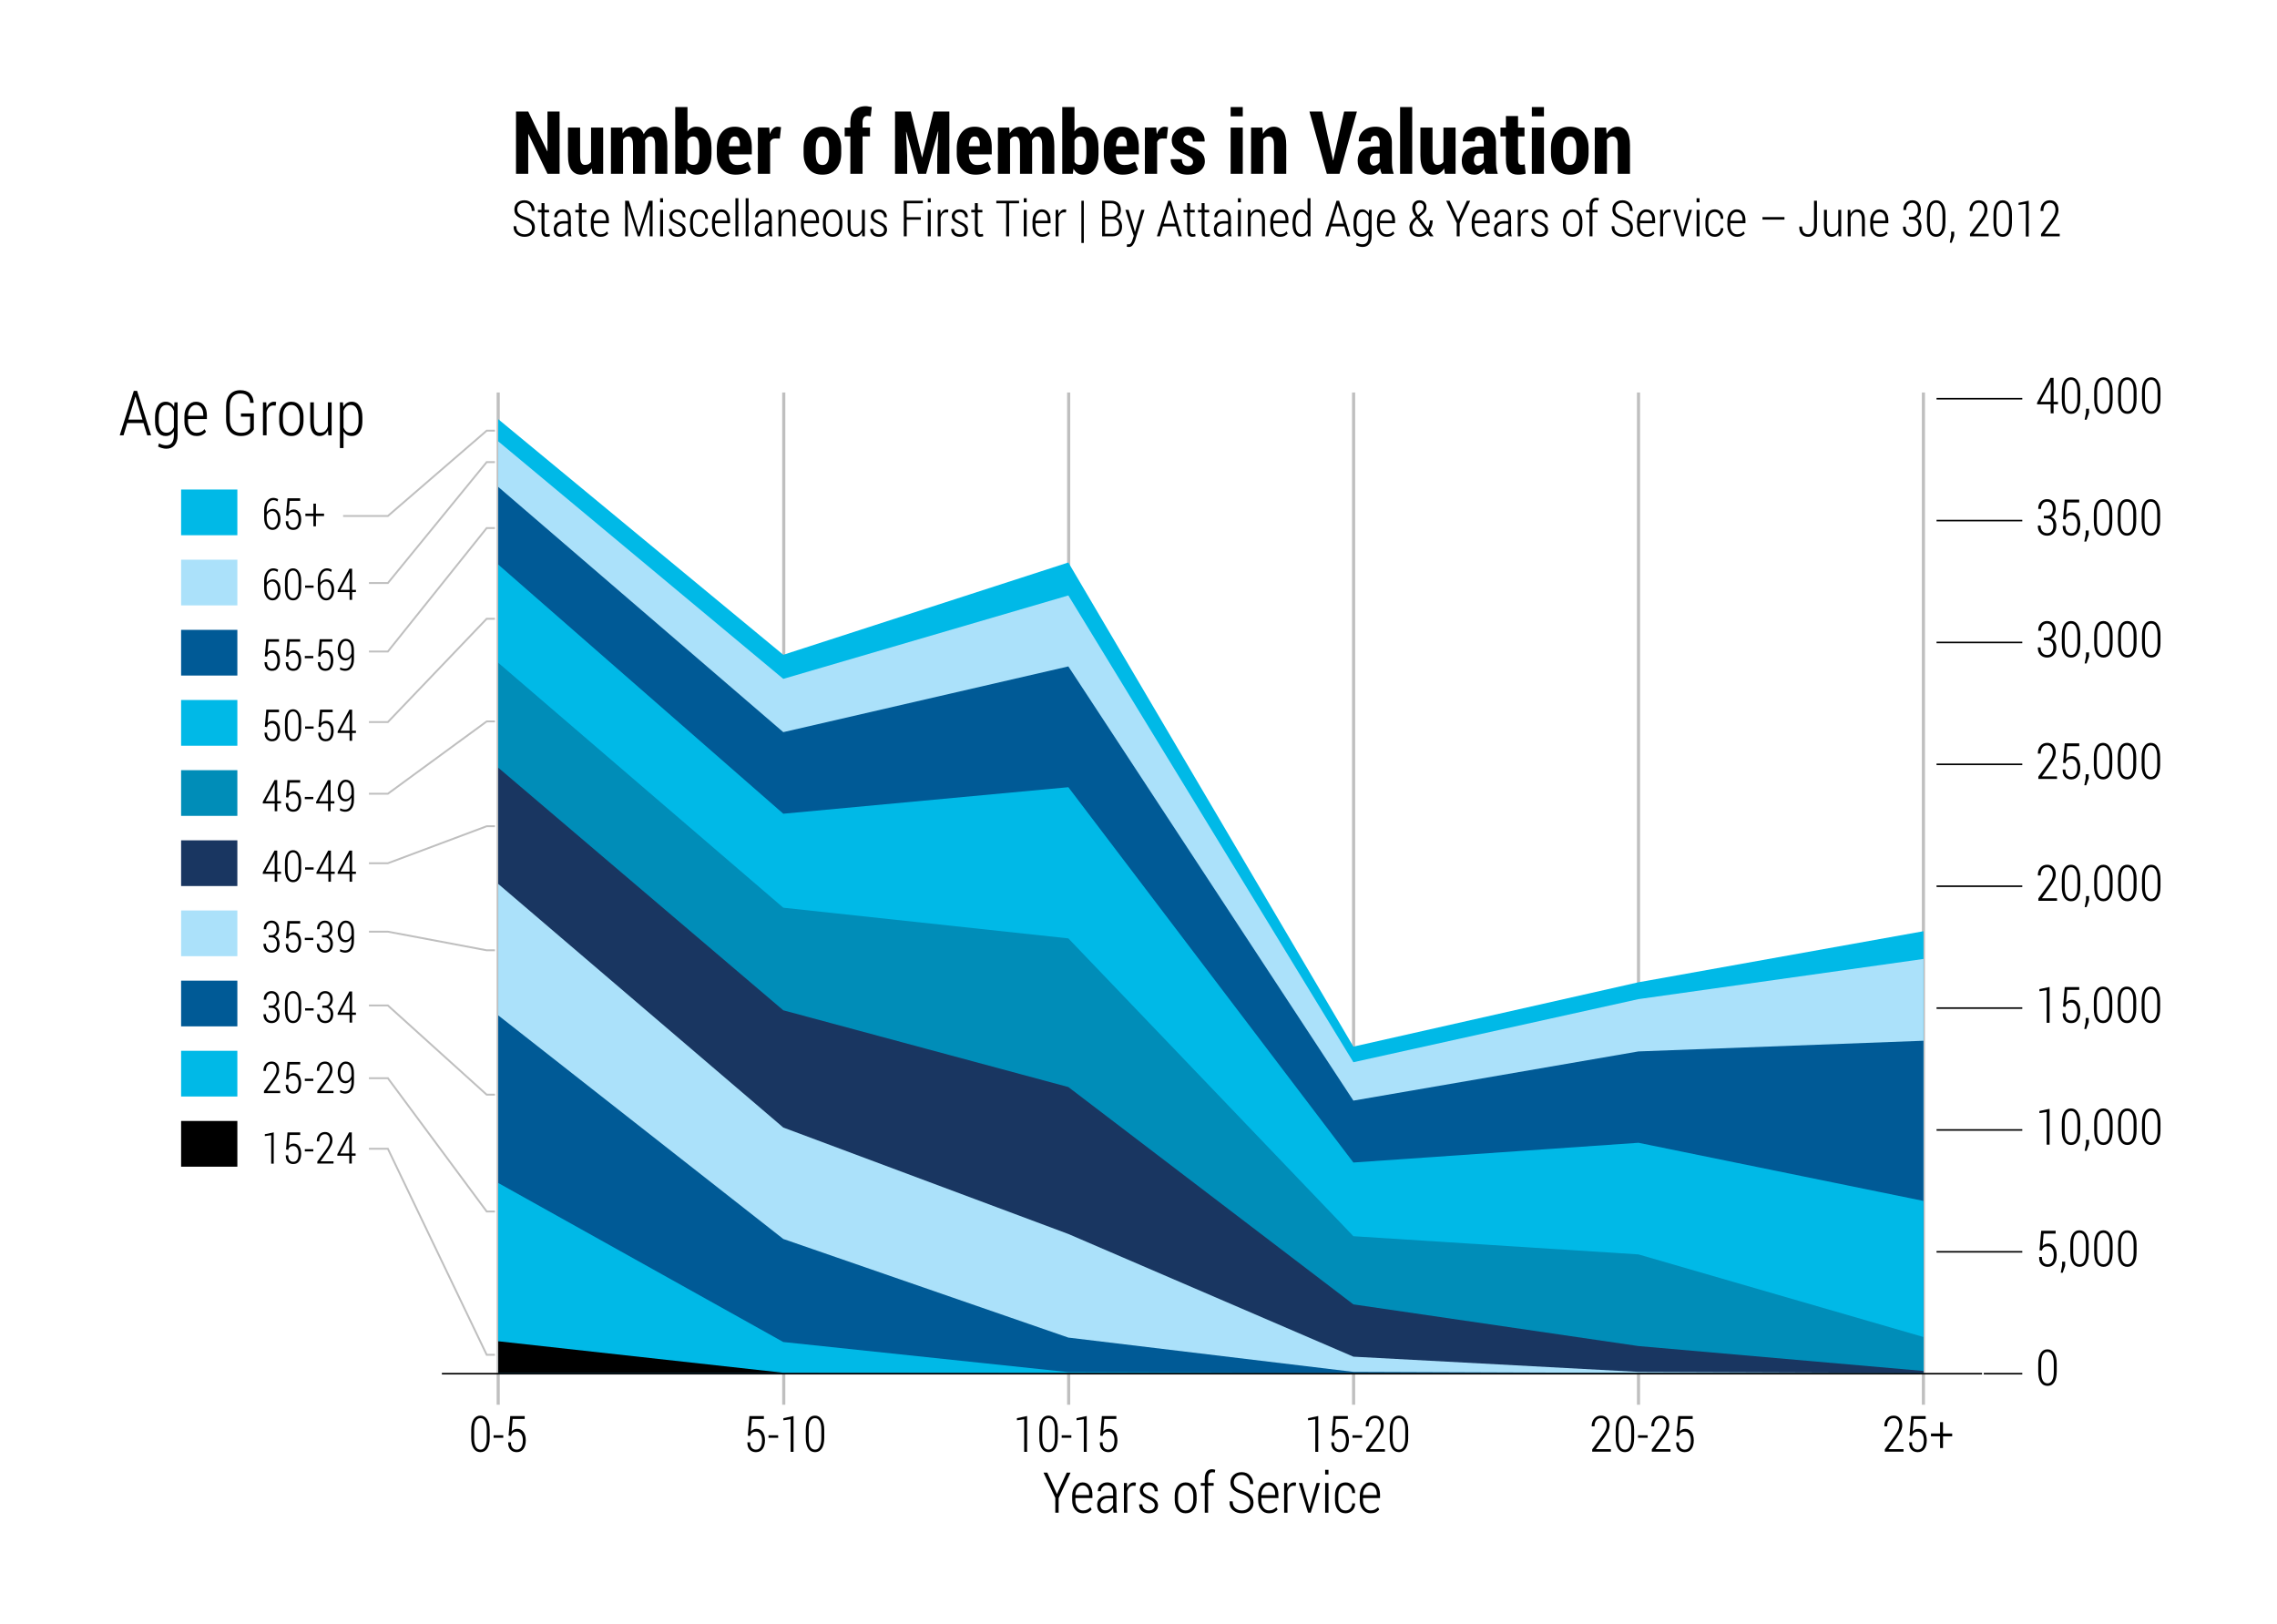 <?xml version="1.0" encoding="UTF-8"?>
<svg xmlns="http://www.w3.org/2000/svg" xmlns:xlink="http://www.w3.org/1999/xlink" width="364.165pt" height="259.74pt" viewBox="0 0 364.165 259.74" version="1.1">
<defs>
<g>
<symbol overflow="visible" id="glyph0-0">
<path style="stroke:none;" d=""/>
</symbol>
<symbol overflow="visible" id="glyph0-1">
<path style="stroke:none;" d="M 7.719 0 L 5.781 0 L 2.734 -6.359 L 2.703 -6.344 L 2.703 0 L 0.75 0 L 0.75 -9.953 L 2.703 -9.953 L 5.75 -3.594 L 5.781 -3.609 L 5.781 -9.953 L 7.719 -9.953 Z M 7.719 0 "/>
</symbol>
<symbol overflow="visible" id="glyph0-2">
<path style="stroke:none;" d="M 4.375 -0.859 C 4.176 -0.535 3.938 -0.285 3.656 -0.109 C 3.375 0.055 3.051 0.141 2.688 0.141 C 2.031 0.141 1.516 -0.109 1.141 -0.609 C 0.766 -1.109 0.578 -1.879 0.578 -2.922 L 0.578 -7.391 L 2.516 -7.391 L 2.516 -2.906 C 2.516 -2.383 2.578 -2.004 2.703 -1.766 C 2.836 -1.535 3.031 -1.422 3.281 -1.422 C 3.5 -1.422 3.688 -1.457 3.844 -1.531 C 4.008 -1.613 4.148 -1.734 4.266 -1.891 L 4.266 -7.391 L 6.203 -7.391 L 6.203 0 L 4.5 0 Z M 4.375 -0.859 "/>
</symbol>
<symbol overflow="visible" id="glyph0-3">
<path style="stroke:none;" d="M 2.453 -7.391 L 2.516 -6.453 C 2.711 -6.797 2.957 -7.062 3.25 -7.25 C 3.551 -7.438 3.895 -7.531 4.281 -7.531 C 4.656 -7.531 4.977 -7.43 5.25 -7.234 C 5.531 -7.035 5.742 -6.734 5.891 -6.328 C 6.086 -6.711 6.332 -7.008 6.625 -7.219 C 6.926 -7.426 7.281 -7.531 7.688 -7.531 C 8.289 -7.531 8.77 -7.273 9.125 -6.766 C 9.477 -6.266 9.656 -5.5 9.656 -4.469 L 9.656 0 L 7.719 0 L 7.719 -4.469 C 7.719 -5.039 7.656 -5.43 7.531 -5.641 C 7.406 -5.859 7.211 -5.969 6.953 -5.969 C 6.766 -5.969 6.598 -5.91 6.453 -5.797 C 6.305 -5.691 6.188 -5.547 6.094 -5.359 C 6.094 -5.273 6.094 -5.191 6.094 -5.109 C 6.102 -5.023 6.109 -4.938 6.109 -4.844 L 6.109 0 L 4.172 0 L 4.172 -4.469 C 4.172 -5.031 4.109 -5.422 3.984 -5.641 C 3.859 -5.859 3.664 -5.969 3.406 -5.969 C 3.227 -5.969 3.066 -5.922 2.922 -5.828 C 2.785 -5.742 2.672 -5.625 2.578 -5.469 L 2.578 0 L 0.641 0 L 0.641 -7.391 Z M 2.453 -7.391 "/>
</symbol>
<symbol overflow="visible" id="glyph0-4">
<path style="stroke:none;" d="M 6.422 -3.125 C 6.422 -2.133 6.211 -1.344 5.797 -0.75 C 5.391 -0.156 4.789 0.141 4 0.141 C 3.645 0.141 3.336 0.062 3.078 -0.094 C 2.828 -0.25 2.609 -0.484 2.422 -0.797 L 2.312 0 L 0.625 0 L 0.625 -10.672 L 2.578 -10.672 L 2.578 -6.766 C 2.742 -7.016 2.941 -7.203 3.172 -7.328 C 3.41 -7.461 3.68 -7.531 3.984 -7.531 C 4.785 -7.531 5.391 -7.223 5.797 -6.609 C 6.211 -5.992 6.422 -5.172 6.422 -4.141 Z M 4.484 -4.141 C 4.484 -4.711 4.41 -5.16 4.266 -5.484 C 4.129 -5.805 3.867 -5.969 3.484 -5.969 C 3.273 -5.969 3.094 -5.914 2.938 -5.812 C 2.789 -5.707 2.672 -5.562 2.578 -5.375 L 2.578 -1.922 C 2.66 -1.754 2.781 -1.629 2.938 -1.547 C 3.094 -1.461 3.273 -1.422 3.484 -1.422 C 3.879 -1.422 4.145 -1.562 4.281 -1.844 C 4.414 -2.133 4.484 -2.562 4.484 -3.125 Z M 4.484 -4.141 "/>
</symbol>
<symbol overflow="visible" id="glyph0-5">
<path style="stroke:none;" d="M 3.5 0.141 C 2.57 0.141 1.832 -0.16 1.281 -0.766 C 0.738 -1.379 0.469 -2.148 0.469 -3.078 L 0.469 -4.125 C 0.469 -5.125 0.723 -5.941 1.234 -6.578 C 1.742 -7.211 2.445 -7.531 3.344 -7.531 C 4.207 -7.531 4.875 -7.238 5.344 -6.656 C 5.82 -6.082 6.062 -5.297 6.062 -4.297 L 6.062 -3.109 L 2.406 -3.109 L 2.406 -3.078 C 2.406 -2.598 2.516 -2.195 2.734 -1.875 C 2.953 -1.562 3.285 -1.406 3.734 -1.406 C 4.098 -1.406 4.395 -1.445 4.625 -1.531 C 4.852 -1.613 5.125 -1.75 5.438 -1.938 L 5.938 -0.703 C 5.676 -0.453 5.332 -0.25 4.906 -0.094 C 4.477 0.062 4.008 0.141 3.5 0.141 Z M 3.344 -5.969 C 3.031 -5.969 2.801 -5.828 2.656 -5.547 C 2.508 -5.266 2.426 -4.883 2.406 -4.406 L 4.156 -4.406 L 4.156 -4.688 C 4.156 -5.094 4.094 -5.406 3.969 -5.625 C 3.844 -5.852 3.633 -5.969 3.344 -5.969 Z M 3.344 -5.969 "/>
</symbol>
<symbol overflow="visible" id="glyph0-6">
<path style="stroke:none;" d="M 4.125 -5.625 L 3.391 -5.641 C 3.18 -5.641 3.008 -5.586 2.875 -5.484 C 2.75 -5.391 2.648 -5.254 2.578 -5.078 L 2.578 0 L 0.625 0 L 0.625 -7.391 L 2.438 -7.391 L 2.516 -6.406 L 2.547 -6.391 C 2.672 -6.742 2.836 -7.02 3.047 -7.219 C 3.254 -7.426 3.5 -7.531 3.781 -7.531 C 3.875 -7.531 3.969 -7.52 4.062 -7.5 C 4.164 -7.488 4.254 -7.473 4.328 -7.453 Z M 4.125 -5.625 "/>
</symbol>
<symbol overflow="visible" id="glyph0-7">
<path style="stroke:none;" d=""/>
</symbol>
<symbol overflow="visible" id="glyph0-8">
<path style="stroke:none;" d="M 0.391 -4.156 C 0.391 -5.145 0.648 -5.953 1.172 -6.578 C 1.703 -7.211 2.441 -7.531 3.391 -7.531 C 4.336 -7.531 5.078 -7.211 5.609 -6.578 C 6.141 -5.953 6.406 -5.145 6.406 -4.156 L 6.406 -3.234 C 6.406 -2.234 6.141 -1.422 5.609 -0.797 C 5.078 -0.172 4.344 0.141 3.406 0.141 C 2.445 0.141 1.703 -0.172 1.172 -0.797 C 0.648 -1.422 0.391 -2.234 0.391 -3.234 Z M 2.328 -3.234 C 2.328 -2.66 2.406 -2.211 2.562 -1.891 C 2.727 -1.566 3.008 -1.406 3.406 -1.406 C 3.789 -1.406 4.062 -1.566 4.219 -1.891 C 4.383 -2.223 4.469 -2.672 4.469 -3.234 L 4.469 -4.156 C 4.469 -4.707 4.383 -5.145 4.219 -5.469 C 4.062 -5.801 3.785 -5.969 3.391 -5.969 C 3.004 -5.969 2.727 -5.801 2.562 -5.469 C 2.406 -5.145 2.328 -4.707 2.328 -4.156 Z M 2.328 -3.234 "/>
</symbol>
<symbol overflow="visible" id="glyph0-9">
<path style="stroke:none;" d="M 1.062 0 L 1.062 -5.984 L 0.156 -5.984 L 0.156 -7.391 L 1.062 -7.391 L 1.062 -8.219 C 1.062 -9.051 1.273 -9.691 1.703 -10.141 C 2.141 -10.586 2.742 -10.812 3.516 -10.812 C 3.66 -10.812 3.805 -10.797 3.953 -10.766 C 4.109 -10.742 4.285 -10.711 4.484 -10.672 L 4.328 -9.172 C 4.234 -9.191 4.145 -9.207 4.062 -9.219 C 3.977 -9.238 3.879 -9.25 3.766 -9.25 C 3.516 -9.25 3.328 -9.156 3.203 -8.969 C 3.078 -8.789 3.016 -8.539 3.016 -8.219 L 3.016 -7.391 L 4.203 -7.391 L 4.203 -5.984 L 3.016 -5.984 L 3.016 0 Z M 1.062 0 "/>
</symbol>
<symbol overflow="visible" id="glyph0-10">
<path style="stroke:none;" d="M 3.234 -9.953 L 5.031 -2.641 L 5.062 -2.641 L 6.875 -9.953 L 9.406 -9.953 L 9.406 0 L 7.469 0 L 7.469 -2.891 L 7.641 -6.766 L 7.594 -6.766 L 5.688 0 L 4.406 0 L 2.516 -6.719 L 2.484 -6.703 L 2.656 -2.891 L 2.656 0 L 0.719 0 L 0.719 -9.953 Z M 3.234 -9.953 "/>
</symbol>
<symbol overflow="visible" id="glyph0-11">
<path style="stroke:none;" d="M 3.844 -1.938 C 3.844 -2.145 3.758 -2.32 3.594 -2.469 C 3.438 -2.625 3.125 -2.816 2.656 -3.047 C 1.914 -3.316 1.359 -3.629 0.984 -3.984 C 0.617 -4.336 0.438 -4.797 0.438 -5.359 C 0.438 -5.953 0.672 -6.461 1.141 -6.891 C 1.617 -7.316 2.25 -7.531 3.031 -7.531 C 3.852 -7.531 4.508 -7.312 5 -6.875 C 5.488 -6.438 5.723 -5.879 5.703 -5.203 L 5.688 -5.156 L 3.812 -5.156 C 3.812 -5.469 3.742 -5.711 3.609 -5.891 C 3.484 -6.078 3.289 -6.172 3.031 -6.172 C 2.82 -6.172 2.645 -6.098 2.5 -5.953 C 2.352 -5.816 2.281 -5.648 2.281 -5.453 C 2.281 -5.234 2.352 -5.055 2.5 -4.922 C 2.645 -4.785 2.961 -4.602 3.453 -4.375 C 4.223 -4.102 4.797 -3.785 5.172 -3.422 C 5.547 -3.066 5.734 -2.594 5.734 -2 C 5.734 -1.375 5.477 -0.859 4.969 -0.453 C 4.469 -0.055 3.812 0.141 3 0.141 C 2.145 0.141 1.469 -0.102 0.969 -0.594 C 0.477 -1.094 0.242 -1.656 0.266 -2.281 L 0.281 -2.328 L 2.062 -2.328 C 2.07 -1.93 2.16 -1.645 2.328 -1.469 C 2.504 -1.301 2.742 -1.219 3.047 -1.219 C 3.305 -1.219 3.504 -1.281 3.641 -1.406 C 3.773 -1.531 3.844 -1.707 3.844 -1.938 Z M 3.844 -1.938 "/>
</symbol>
<symbol overflow="visible" id="glyph0-12">
<path style="stroke:none;" d="M 2.656 0 L 0.719 0 L 0.719 -7.391 L 2.656 -7.391 Z M 2.656 -9.188 L 0.719 -9.188 L 0.719 -10.672 L 2.656 -10.672 Z M 2.656 -9.188 "/>
</symbol>
<symbol overflow="visible" id="glyph0-13">
<path style="stroke:none;" d="M 2.406 -7.391 L 2.484 -6.375 C 2.691 -6.738 2.941 -7.02 3.234 -7.219 C 3.535 -7.426 3.867 -7.531 4.234 -7.531 C 4.848 -7.531 5.332 -7.289 5.688 -6.812 C 6.039 -6.344 6.219 -5.602 6.219 -4.594 L 6.219 0 L 4.266 0 L 4.266 -4.594 C 4.266 -5.102 4.191 -5.457 4.047 -5.656 C 3.898 -5.863 3.68 -5.969 3.391 -5.969 C 3.211 -5.969 3.051 -5.922 2.906 -5.828 C 2.758 -5.742 2.633 -5.625 2.531 -5.469 L 2.531 0 L 0.594 0 L 0.594 -7.391 Z M 2.406 -7.391 "/>
</symbol>
<symbol overflow="visible" id="glyph0-14">
<path style="stroke:none;" d="M 3.75 -2.547 L 3.828 -2.156 L 3.875 -2.156 L 3.938 -2.516 L 5.609 -9.953 L 7.656 -9.953 L 4.875 0 L 2.844 0 L 0.062 -9.953 L 2.109 -9.953 Z M 3.75 -2.547 "/>
</symbol>
<symbol overflow="visible" id="glyph0-15">
<path style="stroke:none;" d="M 4.234 0 C 4.18 -0.125 4.129 -0.258 4.078 -0.406 C 4.035 -0.551 4.004 -0.695 3.984 -0.844 C 3.805 -0.539 3.582 -0.301 3.312 -0.125 C 3.051 0.051 2.75 0.141 2.406 0.141 C 1.789 0.141 1.301 -0.055 0.938 -0.453 C 0.57 -0.859 0.391 -1.395 0.391 -2.062 C 0.391 -2.789 0.625 -3.352 1.094 -3.75 C 1.562 -4.156 2.254 -4.359 3.172 -4.359 L 3.906 -4.359 L 3.906 -4.953 C 3.906 -5.316 3.836 -5.594 3.703 -5.781 C 3.578 -5.977 3.383 -6.078 3.125 -6.078 C 2.906 -6.078 2.738 -6 2.625 -5.844 C 2.52 -5.688 2.469 -5.461 2.469 -5.172 L 0.594 -5.172 L 0.562 -5.219 C 0.539 -5.863 0.781 -6.41 1.281 -6.859 C 1.781 -7.305 2.438 -7.531 3.25 -7.531 C 4.02 -7.531 4.645 -7.305 5.125 -6.859 C 5.613 -6.41 5.859 -5.77 5.859 -4.938 L 5.859 -1.953 C 5.859 -1.586 5.879 -1.242 5.922 -0.922 C 5.973 -0.609 6.051 -0.301 6.156 0 Z M 2.969 -1.312 C 3.164 -1.312 3.348 -1.363 3.516 -1.469 C 3.68 -1.582 3.812 -1.719 3.906 -1.875 L 3.906 -3.234 L 3.172 -3.234 C 2.879 -3.234 2.664 -3.129 2.531 -2.922 C 2.395 -2.723 2.328 -2.469 2.328 -2.156 C 2.328 -1.906 2.383 -1.703 2.5 -1.547 C 2.613 -1.391 2.77 -1.312 2.969 -1.312 Z M 2.969 -1.312 "/>
</symbol>
<symbol overflow="visible" id="glyph0-16">
<path style="stroke:none;" d="M 2.656 0 L 0.719 0 L 0.719 -10.672 L 2.656 -10.672 Z M 2.656 0 "/>
</symbol>
<symbol overflow="visible" id="glyph0-17">
<path style="stroke:none;" d="M 2.938 -9.234 L 2.938 -7.391 L 3.969 -7.391 L 3.969 -5.984 L 2.938 -5.984 L 2.938 -2.281 C 2.938 -1.977 2.977 -1.758 3.062 -1.625 C 3.156 -1.5 3.273 -1.438 3.422 -1.438 C 3.547 -1.438 3.645 -1.441 3.719 -1.453 C 3.801 -1.461 3.895 -1.484 4 -1.516 L 4.156 -0.031 C 3.945 0.031 3.75 0.07 3.562 0.094 C 3.375 0.125 3.16 0.141 2.922 0.141 C 2.297 0.141 1.816 -0.051 1.484 -0.438 C 1.16 -0.82 1 -1.43 1 -2.266 L 1 -5.984 L 0.125 -5.984 L 0.125 -7.391 L 1 -7.391 L 1 -9.234 Z M 2.938 -9.234 "/>
</symbol>
<symbol overflow="visible" id="glyph1-0">
<path style="stroke:none;" d=""/>
</symbol>
<symbol overflow="visible" id="glyph1-1">
<path style="stroke:none;" d="M 3.297 -1.391 C 3.297 -1.703 3.203 -1.953 3.016 -2.141 C 2.836 -2.336 2.52 -2.516 2.062 -2.672 C 1.539 -2.828 1.145 -3.031 0.875 -3.281 C 0.613 -3.531 0.484 -3.867 0.484 -4.297 C 0.484 -4.723 0.629 -5.07 0.922 -5.344 C 1.223 -5.625 1.613 -5.766 2.094 -5.766 C 2.582 -5.766 2.977 -5.602 3.281 -5.281 C 3.582 -4.957 3.727 -4.562 3.719 -4.094 L 3.703 -4.062 L 3.266 -4.062 C 3.266 -4.445 3.16 -4.758 2.953 -5 C 2.742 -5.238 2.457 -5.359 2.094 -5.359 C 1.727 -5.359 1.445 -5.254 1.25 -5.047 C 1.051 -4.848 0.953 -4.598 0.953 -4.297 C 0.953 -4.016 1.047 -3.781 1.234 -3.594 C 1.43 -3.406 1.758 -3.238 2.219 -3.094 C 2.727 -2.938 3.113 -2.723 3.375 -2.453 C 3.633 -2.191 3.766 -1.844 3.766 -1.406 C 3.766 -0.945 3.609 -0.582 3.297 -0.312 C 2.992 -0.051 2.598 0.078 2.109 0.078 C 1.629 0.078 1.211 -0.062 0.859 -0.344 C 0.516 -0.633 0.348 -1.051 0.359 -1.594 L 0.359 -1.625 L 0.797 -1.625 C 0.797 -1.176 0.926 -0.848 1.188 -0.641 C 1.445 -0.43 1.754 -0.328 2.109 -0.328 C 2.461 -0.328 2.75 -0.422 2.969 -0.609 C 3.188 -0.805 3.297 -1.066 3.297 -1.391 Z M 3.297 -1.391 "/>
</symbol>
<symbol overflow="visible" id="glyph1-2">
<path style="stroke:none;" d="M 1.219 -5.312 L 1.219 -4.234 L 1.953 -4.234 L 1.953 -3.828 L 1.219 -3.828 L 1.219 -1.094 C 1.219 -0.82 1.254 -0.629 1.328 -0.516 C 1.41 -0.398 1.52 -0.344 1.656 -0.344 C 1.719 -0.344 1.773 -0.344 1.828 -0.344 C 1.891 -0.352 1.957 -0.367 2.031 -0.391 L 2.094 -0.031 C 2.031 0.008 1.945 0.035 1.844 0.047 C 1.75 0.066 1.648 0.078 1.547 0.078 C 1.297 0.078 1.098 -0.016 0.953 -0.203 C 0.816 -0.391 0.75 -0.688 0.75 -1.094 L 0.75 -3.828 L 0.172 -3.828 L 0.172 -4.234 L 0.75 -4.234 L 0.75 -5.312 Z M 1.219 -5.312 "/>
</symbol>
<symbol overflow="visible" id="glyph1-3">
<path style="stroke:none;" d="M 2.734 0 C 2.703 -0.145 2.68 -0.266 2.672 -0.359 C 2.66 -0.453 2.656 -0.547 2.656 -0.641 C 2.531 -0.43 2.363 -0.258 2.156 -0.125 C 1.957 0.008 1.734 0.078 1.484 0.078 C 1.129 0.078 0.859 -0.031 0.672 -0.25 C 0.484 -0.469 0.391 -0.758 0.391 -1.125 C 0.391 -1.52 0.523 -1.832 0.797 -2.062 C 1.078 -2.301 1.453 -2.422 1.922 -2.422 L 2.656 -2.422 L 2.656 -2.938 C 2.656 -3.238 2.578 -3.473 2.422 -3.641 C 2.273 -3.805 2.066 -3.891 1.797 -3.891 C 1.547 -3.891 1.336 -3.805 1.172 -3.641 C 1.016 -3.484 0.938 -3.289 0.938 -3.062 L 0.5 -3.062 L 0.484 -3.078 C 0.473 -3.398 0.594 -3.688 0.844 -3.938 C 1.102 -4.188 1.43 -4.312 1.828 -4.312 C 2.211 -4.312 2.523 -4.191 2.766 -3.953 C 3.004 -3.711 3.125 -3.367 3.125 -2.922 L 3.125 -0.859 C 3.125 -0.703 3.129 -0.551 3.141 -0.406 C 3.16 -0.27 3.188 -0.133 3.219 0 Z M 1.531 -0.344 C 1.789 -0.344 2.02 -0.414 2.219 -0.562 C 2.426 -0.719 2.57 -0.91 2.656 -1.141 L 2.656 -2.047 L 1.906 -2.047 C 1.582 -2.047 1.328 -1.957 1.141 -1.781 C 0.953 -1.602 0.859 -1.379 0.859 -1.109 C 0.859 -0.879 0.914 -0.691 1.031 -0.547 C 1.156 -0.41 1.32 -0.344 1.531 -0.344 Z M 1.531 -0.344 "/>
</symbol>
<symbol overflow="visible" id="glyph1-4">
<path style="stroke:none;" d="M 1.891 0.078 C 1.441 0.078 1.07 -0.094 0.781 -0.438 C 0.488 -0.781 0.344 -1.219 0.344 -1.75 L 0.344 -2.453 C 0.344 -2.984 0.488 -3.426 0.781 -3.781 C 1.07 -4.133 1.422 -4.312 1.828 -4.312 C 2.273 -4.312 2.617 -4.148 2.859 -3.828 C 3.109 -3.516 3.234 -3.094 3.234 -2.562 L 3.234 -2.094 L 0.812 -2.094 L 0.812 -1.75 C 0.812 -1.344 0.906 -1.004 1.094 -0.734 C 1.289 -0.461 1.555 -0.328 1.891 -0.328 C 2.129 -0.328 2.332 -0.363 2.5 -0.438 C 2.664 -0.52 2.805 -0.641 2.922 -0.797 L 3.125 -0.453 C 2.988 -0.297 2.82 -0.164 2.625 -0.062 C 2.426 0.031 2.18 0.078 1.891 0.078 Z M 1.828 -3.891 C 1.535 -3.891 1.297 -3.754 1.109 -3.484 C 0.922 -3.223 0.82 -2.895 0.812 -2.5 L 2.766 -2.5 L 2.766 -2.672 C 2.766 -3.023 2.68 -3.316 2.516 -3.547 C 2.348 -3.773 2.117 -3.891 1.828 -3.891 Z M 1.828 -3.891 "/>
</symbol>
<symbol overflow="visible" id="glyph1-5">
<path style="stroke:none;" d=""/>
</symbol>
<symbol overflow="visible" id="glyph1-6">
<path style="stroke:none;" d="M 1.219 -5.688 L 2.797 -0.703 L 2.828 -0.703 L 4.406 -5.688 L 5.016 -5.688 L 5.016 0 L 4.547 0 L 4.547 -2.5 L 4.594 -4.828 L 4.578 -4.828 L 2.969 0 L 2.656 0 L 1.062 -4.812 L 1.031 -4.812 L 1.078 -2.5 L 1.078 0 L 0.625 0 L 0.625 -5.688 Z M 1.219 -5.688 "/>
</symbol>
<symbol overflow="visible" id="glyph1-7">
<path style="stroke:none;" d="M 1.047 0 L 0.578 0 L 0.578 -4.234 L 1.047 -4.234 Z M 1.047 -5.438 L 0.578 -5.438 L 0.578 -6.094 L 1.047 -6.094 Z M 1.047 -5.438 "/>
</symbol>
<symbol overflow="visible" id="glyph1-8">
<path style="stroke:none;" d="M 2.562 -1.016 C 2.562 -1.203 2.5 -1.363 2.375 -1.5 C 2.25 -1.645 2.02 -1.797 1.688 -1.953 C 1.25 -2.129 0.93 -2.305 0.734 -2.484 C 0.535 -2.672 0.438 -2.914 0.438 -3.219 C 0.438 -3.52 0.555 -3.773 0.797 -3.984 C 1.035 -4.203 1.344 -4.312 1.719 -4.312 C 2.113 -4.312 2.426 -4.191 2.656 -3.953 C 2.895 -3.711 3.008 -3.414 3 -3.062 L 3 -3.047 L 2.562 -3.047 C 2.562 -3.273 2.484 -3.473 2.328 -3.641 C 2.18 -3.805 1.977 -3.891 1.719 -3.891 C 1.457 -3.891 1.254 -3.82 1.109 -3.688 C 0.973 -3.562 0.906 -3.41 0.906 -3.234 C 0.906 -3.047 0.957 -2.895 1.062 -2.781 C 1.176 -2.664 1.414 -2.52 1.781 -2.344 C 2.195 -2.176 2.508 -1.992 2.719 -1.797 C 2.926 -1.598 3.031 -1.348 3.031 -1.047 C 3.031 -0.703 2.91 -0.426 2.672 -0.219 C 2.43 -0.02 2.113 0.078 1.719 0.078 C 1.281 0.078 0.938 -0.039 0.688 -0.281 C 0.445 -0.531 0.332 -0.828 0.344 -1.172 L 0.359 -1.188 L 0.797 -1.188 C 0.805 -0.883 0.898 -0.664 1.078 -0.531 C 1.266 -0.395 1.477 -0.328 1.719 -0.328 C 1.977 -0.328 2.18 -0.391 2.328 -0.516 C 2.484 -0.648 2.562 -0.816 2.562 -1.016 Z M 2.562 -1.016 "/>
</symbol>
<symbol overflow="visible" id="glyph1-9">
<path style="stroke:none;" d="M 1.875 -0.328 C 2.113 -0.328 2.328 -0.414 2.516 -0.594 C 2.703 -0.77 2.797 -1.008 2.797 -1.312 L 3.203 -1.312 L 3.219 -1.297 C 3.227 -0.898 3.098 -0.57 2.828 -0.312 C 2.555 -0.051 2.238 0.078 1.875 0.078 C 1.383 0.078 1.008 -0.094 0.75 -0.438 C 0.488 -0.789 0.359 -1.238 0.359 -1.781 L 0.359 -2.438 C 0.359 -2.977 0.488 -3.426 0.75 -3.781 C 1.008 -4.133 1.383 -4.312 1.875 -4.312 C 2.258 -4.312 2.582 -4.172 2.844 -3.891 C 3.102 -3.617 3.227 -3.258 3.219 -2.812 L 3.203 -2.797 L 2.797 -2.797 C 2.797 -3.129 2.707 -3.395 2.531 -3.594 C 2.352 -3.789 2.133 -3.891 1.875 -3.891 C 1.508 -3.891 1.242 -3.75 1.078 -3.469 C 0.91 -3.195 0.828 -2.852 0.828 -2.438 L 0.828 -1.781 C 0.828 -1.352 0.91 -1.004 1.078 -0.734 C 1.242 -0.461 1.508 -0.328 1.875 -0.328 Z M 1.875 -0.328 "/>
</symbol>
<symbol overflow="visible" id="glyph1-10">
<path style="stroke:none;" d="M 1.047 0 L 0.578 0 L 0.578 -6.094 L 1.047 -6.094 Z M 1.047 0 "/>
</symbol>
<symbol overflow="visible" id="glyph1-11">
<path style="stroke:none;" d="M 0.953 -4.234 L 0.984 -3.531 C 1.098 -3.781 1.25 -3.973 1.438 -4.109 C 1.625 -4.242 1.844 -4.312 2.094 -4.312 C 2.469 -4.312 2.754 -4.172 2.953 -3.891 C 3.16 -3.609 3.266 -3.172 3.266 -2.578 L 3.266 0 L 2.797 0 L 2.797 -2.578 C 2.797 -3.055 2.723 -3.395 2.578 -3.594 C 2.441 -3.789 2.238 -3.891 1.969 -3.891 C 1.727 -3.891 1.523 -3.805 1.359 -3.641 C 1.203 -3.484 1.082 -3.273 1 -3.016 L 1 0 L 0.531 0 L 0.531 -4.234 Z M 0.953 -4.234 "/>
</symbol>
<symbol overflow="visible" id="glyph1-12">
<path style="stroke:none;" d="M 0.344 -2.422 C 0.344 -2.973 0.484 -3.426 0.766 -3.781 C 1.047 -4.133 1.422 -4.312 1.891 -4.312 C 2.367 -4.312 2.75 -4.133 3.031 -3.781 C 3.312 -3.426 3.453 -2.973 3.453 -2.422 L 3.453 -1.797 C 3.453 -1.242 3.312 -0.789 3.031 -0.438 C 2.75 -0.094 2.367 0.078 1.891 0.078 C 1.422 0.078 1.047 -0.094 0.766 -0.438 C 0.484 -0.789 0.344 -1.242 0.344 -1.797 Z M 0.812 -1.797 C 0.812 -1.379 0.906 -1.031 1.094 -0.75 C 1.281 -0.469 1.547 -0.328 1.891 -0.328 C 2.234 -0.328 2.5 -0.469 2.688 -0.75 C 2.883 -1.031 2.984 -1.379 2.984 -1.797 L 2.984 -2.422 C 2.984 -2.836 2.883 -3.188 2.688 -3.469 C 2.5 -3.75 2.234 -3.891 1.891 -3.891 C 1.547 -3.891 1.281 -3.75 1.094 -3.469 C 0.906 -3.188 0.812 -2.836 0.812 -2.422 Z M 0.812 -1.797 "/>
</symbol>
<symbol overflow="visible" id="glyph1-13">
<path style="stroke:none;" d="M 2.812 -0.656 C 2.695 -0.426 2.547 -0.242 2.359 -0.109 C 2.172 0.016 1.957 0.078 1.719 0.078 C 1.344 0.078 1.047 -0.07 0.828 -0.375 C 0.617 -0.676 0.516 -1.145 0.516 -1.781 L 0.516 -4.234 L 0.984 -4.234 L 0.984 -1.766 C 0.984 -1.254 1.051 -0.891 1.188 -0.672 C 1.32 -0.453 1.52 -0.344 1.781 -0.344 C 2.039 -0.344 2.254 -0.41 2.422 -0.547 C 2.598 -0.691 2.723 -0.895 2.797 -1.156 L 2.797 -4.234 L 3.266 -4.234 L 3.266 0 L 2.844 0 Z M 2.812 -0.656 "/>
</symbol>
<symbol overflow="visible" id="glyph1-14">
<path style="stroke:none;" d="M 3.359 -2.656 L 1.109 -2.656 L 1.109 0 L 0.641 0 L 0.641 -5.688 L 3.688 -5.688 L 3.688 -5.281 L 1.109 -5.281 L 1.109 -3.062 L 3.359 -3.062 Z M 3.359 -2.656 "/>
</symbol>
<symbol overflow="visible" id="glyph1-15">
<path style="stroke:none;" d="M 2.172 -3.812 L 1.859 -3.828 C 1.641 -3.828 1.457 -3.754 1.312 -3.609 C 1.176 -3.461 1.07 -3.258 1 -3 L 1 0 L 0.531 0 L 0.531 -4.234 L 0.953 -4.234 L 1 -3.531 C 1.102 -3.77 1.234 -3.957 1.391 -4.094 C 1.555 -4.238 1.75 -4.312 1.969 -4.312 C 2.02 -4.312 2.066 -4.305 2.109 -4.297 C 2.16 -4.285 2.203 -4.273 2.234 -4.266 Z M 2.172 -3.812 "/>
</symbol>
<symbol overflow="visible" id="glyph1-16">
<path style="stroke:none;" d="M 3.812 -5.281 L 2.219 -5.281 L 2.219 0 L 1.75 0 L 1.75 -5.281 L 0.172 -5.281 L 0.172 -5.688 L 3.812 -5.688 Z M 3.812 -5.281 "/>
</symbol>
<symbol overflow="visible" id="glyph1-17">
<path style="stroke:none;" d="M 1 1.062 L 0.609 1.062 L 0.609 -5.688 L 1 -5.688 Z M 1 1.062 "/>
</symbol>
<symbol overflow="visible" id="glyph1-18">
<path style="stroke:none;" d="M 0.641 0 L 0.641 -5.688 L 2.078 -5.688 C 2.566 -5.688 2.945 -5.562 3.219 -5.312 C 3.5 -5.062 3.641 -4.688 3.641 -4.188 C 3.641 -3.906 3.566 -3.656 3.422 -3.438 C 3.273 -3.219 3.082 -3.066 2.844 -2.984 C 3.145 -2.922 3.383 -2.758 3.562 -2.5 C 3.738 -2.238 3.828 -1.93 3.828 -1.578 C 3.828 -1.066 3.688 -0.676 3.406 -0.406 C 3.133 -0.133 2.77 0 2.312 0 Z M 1.109 -2.734 L 1.109 -0.406 L 2.312 -0.406 C 2.633 -0.406 2.891 -0.504 3.078 -0.703 C 3.266 -0.91 3.359 -1.203 3.359 -1.578 C 3.359 -1.922 3.273 -2.195 3.109 -2.406 C 2.941 -2.625 2.695 -2.734 2.375 -2.734 Z M 1.109 -3.141 L 2.219 -3.141 C 2.508 -3.148 2.738 -3.242 2.906 -3.422 C 3.07 -3.609 3.156 -3.867 3.156 -4.203 C 3.156 -4.555 3.062 -4.82 2.875 -5 C 2.695 -5.188 2.43 -5.281 2.078 -5.281 L 1.109 -5.281 Z M 1.109 -3.141 "/>
</symbol>
<symbol overflow="visible" id="glyph1-19">
<path style="stroke:none;" d="M 1.547 -1.172 L 1.656 -0.734 L 1.688 -0.734 L 2.688 -4.234 L 3.203 -4.234 L 1.703 0.672 C 1.609 0.953 1.484 1.191 1.328 1.391 C 1.18 1.598 0.973 1.703 0.703 1.703 C 0.648 1.703 0.586 1.695 0.516 1.688 C 0.453 1.676 0.398 1.664 0.359 1.656 L 0.422 1.25 C 0.441 1.258 0.484 1.266 0.547 1.266 C 0.609 1.273 0.648 1.281 0.672 1.281 C 0.836 1.281 0.969 1.203 1.062 1.047 C 1.164 0.898 1.242 0.719 1.297 0.5 L 1.484 -0.062 L 0.141 -4.234 L 0.656 -4.234 Z M 1.547 -1.172 "/>
</symbol>
<symbol overflow="visible" id="glyph1-20">
<path style="stroke:none;" d="M 3.188 -1.578 L 1.109 -1.578 L 0.625 0 L 0.141 0 L 1.938 -5.688 L 2.359 -5.688 L 4.141 0 L 3.656 0 Z M 1.234 -2.016 L 3.047 -2.016 L 2.156 -4.938 L 2.141 -4.938 Z M 1.234 -2.016 "/>
</symbol>
<symbol overflow="visible" id="glyph1-21">
<path style="stroke:none;" d="M 0.375 -2.078 C 0.375 -2.754 0.492 -3.297 0.734 -3.703 C 0.973 -4.109 1.305 -4.312 1.734 -4.312 C 1.961 -4.312 2.16 -4.254 2.328 -4.141 C 2.504 -4.035 2.656 -3.879 2.781 -3.672 L 2.781 -6.094 L 3.25 -6.094 L 3.25 0 L 2.828 0 L 2.797 -0.547 C 2.672 -0.348 2.52 -0.191 2.344 -0.078 C 2.164 0.023 1.961 0.078 1.734 0.078 C 1.305 0.078 0.973 -0.109 0.734 -0.484 C 0.492 -0.859 0.375 -1.363 0.375 -2 Z M 0.859 -2 C 0.859 -1.488 0.938 -1.082 1.094 -0.781 C 1.258 -0.488 1.504 -0.344 1.828 -0.344 C 2.055 -0.344 2.25 -0.406 2.406 -0.531 C 2.562 -0.656 2.688 -0.828 2.781 -1.047 L 2.781 -3.125 C 2.688 -3.344 2.562 -3.523 2.406 -3.672 C 2.258 -3.816 2.07 -3.891 1.844 -3.891 C 1.508 -3.891 1.258 -3.723 1.094 -3.391 C 0.938 -3.055 0.859 -2.617 0.859 -2.078 Z M 0.859 -2 "/>
</symbol>
<symbol overflow="visible" id="glyph1-22">
<path style="stroke:none;" d="M 0.375 -2.328 C 0.375 -2.922 0.492 -3.398 0.734 -3.766 C 0.984 -4.129 1.32 -4.312 1.75 -4.312 C 1.988 -4.312 2.195 -4.25 2.375 -4.125 C 2.551 -4.008 2.695 -3.848 2.812 -3.641 L 2.859 -4.234 L 3.266 -4.234 L 3.266 0 C 3.266 0.539 3.133 0.957 2.875 1.25 C 2.625 1.551 2.27 1.703 1.812 1.703 C 1.645 1.703 1.461 1.676 1.266 1.625 C 1.078 1.582 0.91 1.52 0.766 1.438 L 0.891 1.016 C 1.016 1.098 1.156 1.16 1.312 1.203 C 1.469 1.254 1.629 1.281 1.797 1.281 C 2.129 1.281 2.375 1.172 2.531 0.953 C 2.695 0.734 2.781 0.414 2.781 0 L 2.781 -0.516 C 2.664 -0.316 2.52 -0.164 2.344 -0.062 C 2.164 0.031 1.961 0.078 1.734 0.078 C 1.316 0.078 0.984 -0.086 0.734 -0.422 C 0.492 -0.754 0.375 -1.195 0.375 -1.75 Z M 0.859 -1.75 C 0.859 -1.32 0.938 -0.977 1.094 -0.719 C 1.258 -0.469 1.508 -0.344 1.844 -0.344 C 2.07 -0.344 2.266 -0.398 2.422 -0.516 C 2.578 -0.641 2.695 -0.812 2.781 -1.031 L 2.781 -3.125 C 2.695 -3.352 2.578 -3.535 2.422 -3.672 C 2.273 -3.816 2.082 -3.891 1.844 -3.891 C 1.52 -3.891 1.273 -3.742 1.109 -3.453 C 0.941 -3.16 0.859 -2.785 0.859 -2.328 Z M 0.859 -1.75 "/>
</symbol>
<symbol overflow="visible" id="glyph1-23">
<path style="stroke:none;" d="M 1.344 -3.094 C 1.145 -3.352 1 -3.594 0.906 -3.812 C 0.82 -4.031 0.781 -4.25 0.781 -4.469 C 0.781 -4.883 0.883 -5.203 1.094 -5.422 C 1.301 -5.648 1.582 -5.766 1.938 -5.766 C 2.281 -5.766 2.551 -5.66 2.75 -5.453 C 2.945 -5.242 3.047 -4.977 3.047 -4.656 C 3.047 -4.414 2.992 -4.207 2.891 -4.031 C 2.785 -3.863 2.629 -3.695 2.422 -3.531 L 1.906 -3.078 L 3.25 -1.266 L 3.281 -1.266 C 3.375 -1.43 3.445 -1.625 3.5 -1.844 C 3.562 -2.062 3.594 -2.297 3.594 -2.547 L 4.047 -2.547 C 4.047 -2.211 4 -1.906 3.906 -1.625 C 3.82 -1.344 3.703 -1.094 3.547 -0.875 L 4.188 0 L 3.609 0 L 3.234 -0.516 C 3.047 -0.328 2.836 -0.18 2.609 -0.078 C 2.379 0.023 2.133 0.078 1.875 0.078 C 1.395 0.078 1.016 -0.062 0.734 -0.344 C 0.461 -0.625 0.328 -0.992 0.328 -1.453 C 0.328 -1.766 0.41 -2.047 0.578 -2.297 C 0.742 -2.555 0.988 -2.812 1.312 -3.062 Z M 1.875 -0.328 C 2.082 -0.328 2.281 -0.367 2.469 -0.453 C 2.656 -0.547 2.828 -0.676 2.984 -0.844 L 1.609 -2.734 L 1.562 -2.781 L 1.422 -2.656 C 1.172 -2.406 1.004 -2.18 0.922 -1.984 C 0.836 -1.797 0.797 -1.617 0.797 -1.453 C 0.797 -1.129 0.891 -0.859 1.078 -0.641 C 1.266 -0.43 1.531 -0.328 1.875 -0.328 Z M 1.266 -4.484 C 1.266 -4.316 1.297 -4.141 1.359 -3.953 C 1.43 -3.773 1.539 -3.586 1.688 -3.391 L 2.25 -3.875 C 2.375 -3.988 2.461 -4.109 2.516 -4.234 C 2.578 -4.367 2.609 -4.508 2.609 -4.656 C 2.609 -4.852 2.547 -5.02 2.422 -5.156 C 2.305 -5.289 2.145 -5.359 1.938 -5.359 C 1.719 -5.359 1.551 -5.273 1.438 -5.109 C 1.32 -4.941 1.266 -4.734 1.266 -4.484 Z M 1.266 -4.484 "/>
</symbol>
<symbol overflow="visible" id="glyph1-24">
<path style="stroke:none;" d="M 2.047 -2.672 L 2.078 -2.672 L 3.453 -5.688 L 3.984 -5.688 L 2.297 -2.094 L 2.297 0 L 1.828 0 L 1.828 -2.109 L 0.141 -5.688 L 0.688 -5.688 Z M 2.047 -2.672 "/>
</symbol>
<symbol overflow="visible" id="glyph1-25">
<path style="stroke:none;" d="M 0.812 0 L 0.812 -3.828 L 0.25 -3.828 L 0.25 -4.234 L 0.812 -4.234 L 0.812 -4.844 C 0.812 -5.27 0.906 -5.598 1.094 -5.828 C 1.281 -6.055 1.535 -6.172 1.859 -6.172 C 1.93 -6.172 2.004 -6.164 2.078 -6.156 C 2.148 -6.145 2.227 -6.125 2.312 -6.094 L 2.25 -5.703 C 2.195 -5.723 2.145 -5.734 2.094 -5.734 C 2.039 -5.742 1.977 -5.75 1.906 -5.75 C 1.707 -5.75 1.551 -5.672 1.438 -5.516 C 1.332 -5.359 1.281 -5.133 1.281 -4.844 L 1.281 -4.234 L 2.094 -4.234 L 2.094 -3.828 L 1.281 -3.828 L 1.281 0 Z M 0.812 0 "/>
</symbol>
<symbol overflow="visible" id="glyph1-26">
<path style="stroke:none;" d="M 1.578 -1.062 L 1.672 -0.656 L 1.703 -0.656 L 1.797 -1.062 L 2.703 -4.234 L 3.188 -4.234 L 1.875 0 L 1.5 0 L 0.188 -4.234 L 0.672 -4.234 Z M 1.578 -1.062 "/>
</symbol>
<symbol overflow="visible" id="glyph1-27">
<path style="stroke:none;" d="M 4.266 -2.672 L 0.75 -2.672 L 0.75 -3.078 L 4.266 -3.078 Z M 4.266 -2.672 "/>
</symbol>
<symbol overflow="visible" id="glyph1-28">
<path style="stroke:none;" d="M 2.641 -5.688 L 3.109 -5.688 L 3.109 -1.609 C 3.109 -1.086 2.977 -0.676 2.719 -0.375 C 2.469 -0.07 2.133 0.078 1.719 0.078 C 1.27 0.078 0.914 -0.055 0.656 -0.328 C 0.395 -0.609 0.27 -1.016 0.281 -1.547 L 0.297 -1.562 L 0.734 -1.562 C 0.734 -1.156 0.816 -0.848 0.984 -0.641 C 1.16 -0.43 1.406 -0.328 1.719 -0.328 C 1.988 -0.328 2.207 -0.441 2.375 -0.672 C 2.551 -0.898 2.641 -1.211 2.641 -1.609 Z M 2.641 -5.688 "/>
</symbol>
<symbol overflow="visible" id="glyph1-29">
<path style="stroke:none;" d="M 1.328 -3.109 L 1.812 -3.109 C 2.133 -3.109 2.375 -3.207 2.531 -3.406 C 2.688 -3.613 2.766 -3.879 2.766 -4.203 C 2.766 -4.555 2.688 -4.836 2.531 -5.047 C 2.375 -5.254 2.145 -5.359 1.844 -5.359 C 1.551 -5.359 1.316 -5.25 1.141 -5.031 C 0.961 -4.82 0.875 -4.547 0.875 -4.203 L 0.438 -4.203 L 0.438 -4.219 C 0.426 -4.664 0.551 -5.035 0.812 -5.328 C 1.082 -5.617 1.426 -5.766 1.844 -5.766 C 2.27 -5.766 2.609 -5.625 2.859 -5.344 C 3.109 -5.07 3.234 -4.688 3.234 -4.188 C 3.234 -3.914 3.164 -3.66 3.031 -3.422 C 2.906 -3.191 2.719 -3.02 2.469 -2.906 C 2.758 -2.812 2.973 -2.645 3.109 -2.406 C 3.254 -2.164 3.328 -1.879 3.328 -1.547 C 3.328 -1.035 3.188 -0.633 2.906 -0.344 C 2.633 -0.062 2.285 0.078 1.859 0.078 C 1.43 0.078 1.07 -0.062 0.781 -0.344 C 0.5 -0.625 0.363 -1.016 0.375 -1.516 L 0.375 -1.547 L 0.812 -1.547 C 0.812 -1.18 0.906 -0.883 1.094 -0.656 C 1.289 -0.438 1.547 -0.328 1.859 -0.328 C 2.172 -0.328 2.41 -0.43 2.578 -0.641 C 2.754 -0.848 2.844 -1.145 2.844 -1.531 C 2.844 -1.926 2.754 -2.219 2.578 -2.406 C 2.41 -2.594 2.156 -2.688 1.812 -2.688 L 1.328 -2.688 Z M 1.328 -3.109 "/>
</symbol>
<symbol overflow="visible" id="glyph1-30">
<path style="stroke:none;" d="M 3.391 -2.203 C 3.391 -1.473 3.258 -0.91 3 -0.516 C 2.738 -0.117 2.379 0.078 1.922 0.078 C 1.453 0.078 1.086 -0.117 0.828 -0.516 C 0.566 -0.91 0.438 -1.473 0.438 -2.203 L 0.438 -3.484 C 0.438 -4.211 0.566 -4.773 0.828 -5.172 C 1.086 -5.566 1.445 -5.766 1.906 -5.766 C 2.363 -5.766 2.723 -5.566 2.984 -5.172 C 3.254 -4.773 3.391 -4.211 3.391 -3.484 Z M 2.922 -3.562 C 2.922 -4.133 2.832 -4.578 2.656 -4.891 C 2.488 -5.203 2.238 -5.359 1.906 -5.359 C 1.582 -5.359 1.332 -5.203 1.156 -4.891 C 0.988 -4.578 0.906 -4.133 0.906 -3.562 L 0.906 -2.125 C 0.906 -1.551 0.988 -1.109 1.156 -0.797 C 1.332 -0.484 1.586 -0.328 1.922 -0.328 C 2.242 -0.328 2.488 -0.484 2.656 -0.797 C 2.832 -1.109 2.922 -1.551 2.922 -2.125 Z M 2.922 -3.562 "/>
</symbol>
<symbol overflow="visible" id="glyph1-31">
<path style="stroke:none;" d="M 0.969 -0.078 L 0.578 1.016 L 0.266 1.016 L 0.484 -0.094 L 0.484 -0.75 L 0.969 -0.75 Z M 0.969 -0.078 "/>
</symbol>
<symbol overflow="visible" id="glyph1-32">
<path style="stroke:none;" d="M 3.438 0 L 0.453 0 L 0.453 -0.375 L 2 -2.484 C 2.281 -2.867 2.477 -3.188 2.594 -3.438 C 2.707 -3.695 2.766 -3.953 2.766 -4.203 C 2.766 -4.547 2.688 -4.82 2.531 -5.031 C 2.375 -5.25 2.156 -5.359 1.875 -5.359 C 1.531 -5.359 1.27 -5.238 1.094 -5 C 0.914 -4.77 0.828 -4.453 0.828 -4.047 L 0.391 -4.047 L 0.375 -4.062 C 0.363 -4.539 0.492 -4.941 0.766 -5.266 C 1.035 -5.598 1.406 -5.766 1.875 -5.766 C 2.289 -5.766 2.617 -5.625 2.859 -5.344 C 3.109 -5.062 3.234 -4.688 3.234 -4.219 C 3.234 -3.895 3.148 -3.57 2.984 -3.25 C 2.828 -2.926 2.609 -2.57 2.328 -2.188 L 1.031 -0.406 L 3.438 -0.406 Z M 3.438 0 "/>
</symbol>
<symbol overflow="visible" id="glyph1-33">
<path style="stroke:none;" d="M 2.25 0.031 L 1.781 0.031 L 1.781 -5.188 L 0.625 -5.016 L 0.625 -5.359 L 2.25 -5.703 Z M 2.25 0.031 "/>
</symbol>
<symbol overflow="visible" id="glyph1-34">
<path style="stroke:none;" d="M 0.641 -2.578 L 0.906 -5.688 L 3.219 -5.688 L 3.219 -5.234 L 1.297 -5.234 L 1.125 -3.234 C 1.238 -3.359 1.363 -3.457 1.5 -3.531 C 1.633 -3.602 1.812 -3.645 2.031 -3.656 C 2.438 -3.656 2.766 -3.488 3.016 -3.156 C 3.266 -2.82 3.391 -2.375 3.391 -1.812 C 3.391 -1.238 3.266 -0.781 3.016 -0.438 C 2.773 -0.094 2.414 0.078 1.938 0.078 C 1.539 0.078 1.211 -0.051 0.953 -0.312 C 0.691 -0.57 0.566 -0.961 0.578 -1.484 L 0.594 -1.5 L 1.016 -1.5 C 1.016 -1.113 1.098 -0.82 1.266 -0.625 C 1.43 -0.426 1.656 -0.328 1.938 -0.328 C 2.258 -0.328 2.504 -0.453 2.672 -0.703 C 2.836 -0.961 2.922 -1.332 2.922 -1.812 C 2.922 -2.227 2.836 -2.562 2.672 -2.812 C 2.504 -3.07 2.27 -3.203 1.969 -3.203 C 1.688 -3.203 1.473 -3.145 1.328 -3.031 C 1.18 -2.914 1.078 -2.742 1.016 -2.516 Z M 0.641 -2.578 "/>
</symbol>
<symbol overflow="visible" id="glyph1-35">
<path style="stroke:none;" d="M 2.219 -2.906 L 3.688 -2.906 L 3.688 -2.453 L 2.219 -2.453 L 2.219 -0.578 L 1.75 -0.578 L 1.75 -2.453 L 0.297 -2.453 L 0.297 -2.906 L 1.75 -2.906 L 1.75 -4.719 L 2.219 -4.719 Z M 2.219 -2.906 "/>
</symbol>
<symbol overflow="visible" id="glyph1-36">
<path style="stroke:none;" d="M 1.734 -2.219 L 0.188 -2.219 L 0.188 -2.625 L 1.734 -2.625 Z M 1.734 -2.219 "/>
</symbol>
<symbol overflow="visible" id="glyph1-37">
<path style="stroke:none;" d="M 2.891 -1.844 L 3.594 -1.844 L 3.594 -1.438 L 2.891 -1.438 L 2.891 0 L 2.422 0 L 2.422 -1.438 L 0.25 -1.438 L 0.25 -1.703 L 2.391 -5.688 L 2.891 -5.688 Z M 0.781 -1.844 L 2.422 -1.844 L 2.422 -4.984 L 2.406 -4.984 L 2.266 -4.641 Z M 0.781 -1.844 "/>
</symbol>
<symbol overflow="visible" id="glyph2-0">
<path style="stroke:none;" d=""/>
</symbol>
<symbol overflow="visible" id="glyph2-1">
<path style="stroke:none;" d="M 1.891 -5.047 C 2.035 -5.047 2.176 -5.023 2.312 -4.984 C 2.445 -4.953 2.566 -4.898 2.672 -4.828 L 2.578 -4.484 C 2.473 -4.547 2.367 -4.594 2.266 -4.625 C 2.16 -4.664 2.035 -4.688 1.891 -4.688 C 1.586 -4.688 1.336 -4.539 1.141 -4.25 C 0.941 -3.969 0.844 -3.594 0.844 -3.125 L 0.844 -2.766 C 0.969 -2.93 1.113 -3.055 1.281 -3.141 C 1.445 -3.234 1.633 -3.281 1.844 -3.281 C 2.207 -3.281 2.5 -3.125 2.719 -2.812 C 2.938 -2.508 3.047 -2.113 3.047 -1.625 C 3.047 -1.125 2.926 -0.711 2.688 -0.391 C 2.457 -0.078 2.156 0.078 1.781 0.078 C 1.395 0.078 1.07 -0.094 0.812 -0.438 C 0.562 -0.781 0.438 -1.25 0.438 -1.844 L 0.438 -3.094 C 0.438 -3.664 0.578 -4.133 0.859 -4.5 C 1.141 -4.863 1.484 -5.047 1.891 -5.047 Z M 1.75 -2.938 C 1.531 -2.938 1.344 -2.875 1.188 -2.75 C 1.031 -2.625 0.914 -2.457 0.844 -2.25 L 0.844 -1.812 C 0.844 -1.344 0.93 -0.969 1.109 -0.688 C 1.285 -0.414 1.508 -0.281 1.781 -0.281 C 2.039 -0.281 2.242 -0.41 2.391 -0.672 C 2.547 -0.93 2.625 -1.25 2.625 -1.625 C 2.625 -2.02 2.547 -2.336 2.391 -2.578 C 2.242 -2.816 2.031 -2.938 1.75 -2.938 Z M 1.75 -2.938 "/>
</symbol>
<symbol overflow="visible" id="glyph2-2">
<path style="stroke:none;" d="M 0.547 -2.25 L 0.781 -4.984 L 2.812 -4.984 L 2.812 -4.578 L 1.141 -4.578 L 0.984 -2.828 C 1.086 -2.941 1.195 -3.031 1.312 -3.094 C 1.426 -3.156 1.582 -3.188 1.781 -3.188 C 2.133 -3.195 2.422 -3.055 2.641 -2.766 C 2.859 -2.473 2.969 -2.082 2.969 -1.594 C 2.969 -1.082 2.859 -0.676 2.641 -0.375 C 2.43 -0.07 2.113 0.078 1.688 0.078 C 1.344 0.078 1.055 -0.035 0.828 -0.266 C 0.609 -0.504 0.5 -0.848 0.5 -1.297 L 0.516 -1.312 L 0.891 -1.312 C 0.891 -0.977 0.961 -0.723 1.109 -0.547 C 1.254 -0.367 1.445 -0.281 1.688 -0.281 C 1.977 -0.281 2.191 -0.391 2.328 -0.609 C 2.473 -0.836 2.547 -1.16 2.547 -1.578 C 2.547 -1.953 2.473 -2.25 2.328 -2.469 C 2.18 -2.688 1.977 -2.797 1.719 -2.797 C 1.469 -2.797 1.281 -2.742 1.156 -2.641 C 1.031 -2.547 0.941 -2.395 0.891 -2.188 Z M 0.547 -2.25 "/>
</symbol>
<symbol overflow="visible" id="glyph2-3">
<path style="stroke:none;" d="M 1.938 -2.531 L 3.234 -2.531 L 3.234 -2.141 L 1.938 -2.141 L 1.938 -0.5 L 1.531 -0.5 L 1.531 -2.141 L 0.25 -2.141 L 0.25 -2.531 L 1.531 -2.531 L 1.531 -4.125 L 1.938 -4.125 Z M 1.938 -2.531 "/>
</symbol>
<symbol overflow="visible" id="glyph2-4">
<path style="stroke:none;" d="M 2.969 -1.922 C 2.969 -1.285 2.852 -0.789 2.625 -0.438 C 2.395 -0.094 2.078 0.078 1.672 0.078 C 1.266 0.078 0.945 -0.094 0.719 -0.438 C 0.488 -0.789 0.375 -1.285 0.375 -1.922 L 0.375 -3.047 C 0.375 -3.68 0.488 -4.172 0.719 -4.516 C 0.945 -4.867 1.266 -5.047 1.672 -5.047 C 2.066 -5.047 2.379 -4.867 2.609 -4.516 C 2.848 -4.172 2.969 -3.68 2.969 -3.047 Z M 2.547 -3.109 C 2.547 -3.617 2.469 -4.008 2.312 -4.281 C 2.164 -4.551 1.953 -4.688 1.672 -4.688 C 1.379 -4.688 1.16 -4.551 1.016 -4.281 C 0.867 -4.008 0.797 -3.617 0.797 -3.109 L 0.797 -1.859 C 0.797 -1.359 0.867 -0.969 1.016 -0.688 C 1.172 -0.414 1.391 -0.281 1.672 -0.281 C 1.961 -0.281 2.18 -0.414 2.328 -0.688 C 2.473 -0.969 2.547 -1.359 2.547 -1.859 Z M 2.547 -3.109 "/>
</symbol>
<symbol overflow="visible" id="glyph2-5">
<path style="stroke:none;" d="M 1.516 -1.938 L 0.156 -1.938 L 0.156 -2.297 L 1.516 -2.297 Z M 1.516 -1.938 "/>
</symbol>
<symbol overflow="visible" id="glyph2-6">
<path style="stroke:none;" d="M 2.531 -1.609 L 3.141 -1.609 L 3.141 -1.25 L 2.531 -1.25 L 2.531 0 L 2.125 0 L 2.125 -1.25 L 0.219 -1.25 L 0.219 -1.5 L 2.094 -4.984 L 2.531 -4.984 Z M 0.672 -1.609 L 2.125 -1.609 L 2.125 -4.359 L 2.109 -4.359 L 1.984 -4.062 Z M 0.672 -1.609 "/>
</symbol>
<symbol overflow="visible" id="glyph2-7">
<path style="stroke:none;" d="M 1.484 -0.281 C 1.773 -0.281 2.008 -0.406 2.188 -0.656 C 2.375 -0.914 2.469 -1.281 2.469 -1.75 L 2.469 -2.188 C 2.363 -1.988 2.227 -1.836 2.062 -1.734 C 1.906 -1.629 1.734 -1.578 1.547 -1.578 C 1.16 -1.578 0.852 -1.734 0.625 -2.047 C 0.395 -2.359 0.281 -2.77 0.281 -3.281 C 0.281 -3.781 0.398 -4.195 0.641 -4.531 C 0.891 -4.875 1.191 -5.047 1.547 -5.047 C 1.953 -5.047 2.273 -4.891 2.516 -4.578 C 2.754 -4.266 2.875 -3.805 2.875 -3.203 L 2.875 -1.75 C 2.875 -1.176 2.742 -0.727 2.484 -0.406 C 2.234 -0.082 1.898 0.078 1.484 0.078 C 1.336 0.078 1.188 0.055 1.031 0.016 C 0.883 -0.016 0.75 -0.066 0.625 -0.141 L 0.688 -0.484 C 0.812 -0.41 0.938 -0.359 1.062 -0.328 C 1.188 -0.297 1.328 -0.281 1.484 -0.281 Z M 1.547 -1.938 C 1.773 -1.938 1.969 -2.008 2.125 -2.156 C 2.281 -2.301 2.395 -2.484 2.469 -2.703 L 2.469 -3.234 C 2.469 -3.711 2.383 -4.07 2.219 -4.312 C 2.062 -4.562 1.844 -4.688 1.562 -4.688 C 1.312 -4.688 1.102 -4.547 0.938 -4.266 C 0.781 -3.992 0.703 -3.664 0.703 -3.281 C 0.703 -2.895 0.773 -2.57 0.922 -2.312 C 1.078 -2.062 1.285 -1.938 1.547 -1.938 Z M 1.547 -1.938 "/>
</symbol>
<symbol overflow="visible" id="glyph2-8">
<path style="stroke:none;" d="M 1.156 -2.719 L 1.578 -2.719 C 1.859 -2.719 2.066 -2.805 2.203 -2.984 C 2.348 -3.16 2.422 -3.391 2.422 -3.672 C 2.422 -3.984 2.352 -4.227 2.219 -4.406 C 2.082 -4.594 1.879 -4.688 1.609 -4.688 C 1.359 -4.688 1.156 -4.594 1 -4.406 C 0.844 -4.219 0.766 -3.973 0.766 -3.672 L 0.391 -3.672 L 0.375 -3.688 C 0.363 -4.082 0.473 -4.406 0.703 -4.656 C 0.941 -4.914 1.242 -5.047 1.609 -5.047 C 1.984 -5.047 2.281 -4.922 2.5 -4.672 C 2.719 -4.43 2.828 -4.098 2.828 -3.672 C 2.828 -3.43 2.77 -3.207 2.656 -3 C 2.539 -2.801 2.375 -2.648 2.156 -2.547 C 2.414 -2.461 2.602 -2.312 2.719 -2.094 C 2.844 -1.883 2.906 -1.641 2.906 -1.359 C 2.906 -0.91 2.785 -0.555 2.547 -0.297 C 2.305 -0.047 2 0.078 1.625 0.078 C 1.25 0.078 0.938 -0.047 0.688 -0.297 C 0.438 -0.547 0.316 -0.891 0.328 -1.328 L 0.328 -1.344 L 0.719 -1.344 C 0.719 -1.031 0.801 -0.773 0.969 -0.578 C 1.133 -0.379 1.352 -0.281 1.625 -0.281 C 1.895 -0.281 2.102 -0.367 2.25 -0.547 C 2.406 -0.734 2.484 -1 2.484 -1.344 C 2.484 -1.688 2.406 -1.941 2.25 -2.109 C 2.102 -2.273 1.879 -2.359 1.578 -2.359 L 1.156 -2.359 Z M 1.156 -2.719 "/>
</symbol>
<symbol overflow="visible" id="glyph2-9">
<path style="stroke:none;" d="M 3 0 L 0.406 0 L 0.406 -0.328 L 1.75 -2.172 C 2 -2.504 2.172 -2.785 2.266 -3.016 C 2.367 -3.242 2.422 -3.461 2.422 -3.672 C 2.422 -3.973 2.348 -4.219 2.203 -4.406 C 2.066 -4.594 1.879 -4.688 1.641 -4.688 C 1.336 -4.688 1.109 -4.582 0.953 -4.375 C 0.797 -4.164 0.719 -3.891 0.719 -3.547 L 0.344 -3.547 L 0.328 -3.562 C 0.316 -3.977 0.43 -4.328 0.672 -4.609 C 0.91 -4.898 1.234 -5.047 1.641 -5.047 C 2.004 -5.047 2.289 -4.922 2.5 -4.672 C 2.719 -4.43 2.828 -4.102 2.828 -3.688 C 2.828 -3.406 2.754 -3.125 2.609 -2.844 C 2.473 -2.562 2.281 -2.254 2.031 -1.922 L 0.906 -0.359 L 3 -0.359 Z M 3 0 "/>
</symbol>
<symbol overflow="visible" id="glyph2-10">
<path style="stroke:none;" d="M 1.969 0.016 L 1.562 0.016 L 1.562 -4.531 L 0.547 -4.391 L 0.547 -4.688 L 1.969 -4.984 Z M 1.969 0.016 "/>
</symbol>
<symbol overflow="visible" id="glyph3-0">
<path style="stroke:none;" d=""/>
</symbol>
<symbol overflow="visible" id="glyph3-1">
<path style="stroke:none;" d="M 3.969 -1.969 L 1.375 -1.969 L 0.781 0 L 0.172 0 L 2.422 -7.109 L 2.953 -7.109 L 5.188 0 L 4.578 0 Z M 1.547 -2.516 L 3.812 -2.516 L 2.703 -6.172 L 2.672 -6.172 Z M 1.547 -2.516 "/>
</symbol>
<symbol overflow="visible" id="glyph3-2">
<path style="stroke:none;" d="M 0.469 -2.906 C 0.469 -3.656 0.617 -4.254 0.922 -4.703 C 1.223 -5.148 1.645 -5.375 2.188 -5.375 C 2.477 -5.375 2.734 -5.301 2.953 -5.156 C 3.18 -5.02 3.367 -4.816 3.516 -4.547 L 3.578 -5.281 L 4.078 -5.281 L 4.078 0 C 4.078 0.676 3.914 1.203 3.594 1.578 C 3.281 1.953 2.832 2.141 2.25 2.141 C 2.039 2.141 1.816 2.102 1.578 2.031 C 1.336 1.969 1.129 1.883 0.953 1.781 L 1.109 1.281 C 1.266 1.375 1.441 1.445 1.641 1.5 C 1.836 1.562 2.039 1.594 2.25 1.594 C 2.664 1.594 2.973 1.457 3.172 1.188 C 3.379 0.914 3.484 0.52 3.484 0 L 3.484 -0.641 C 3.328 -0.398 3.141 -0.211 2.922 -0.078 C 2.711 0.047 2.461 0.109 2.172 0.109 C 1.641 0.109 1.223 -0.098 0.922 -0.516 C 0.617 -0.93 0.469 -1.484 0.469 -2.172 Z M 1.062 -2.172 C 1.062 -1.641 1.164 -1.211 1.375 -0.891 C 1.582 -0.578 1.891 -0.422 2.297 -0.422 C 2.578 -0.422 2.816 -0.5 3.016 -0.656 C 3.211 -0.812 3.367 -1.023 3.484 -1.297 L 3.484 -3.906 C 3.367 -4.188 3.219 -4.414 3.031 -4.594 C 2.844 -4.77 2.602 -4.859 2.312 -4.859 C 1.895 -4.859 1.582 -4.676 1.375 -4.312 C 1.164 -3.945 1.062 -3.477 1.062 -2.906 Z M 1.062 -2.172 "/>
</symbol>
<symbol overflow="visible" id="glyph3-3">
<path style="stroke:none;" d="M 2.375 0.109 C 1.801 0.109 1.332 -0.102 0.969 -0.531 C 0.613 -0.969 0.438 -1.516 0.438 -2.172 L 0.438 -3.062 C 0.438 -3.727 0.613 -4.281 0.969 -4.719 C 1.332 -5.156 1.77 -5.375 2.281 -5.375 C 2.832 -5.375 3.258 -5.176 3.562 -4.781 C 3.875 -4.383 4.031 -3.852 4.031 -3.188 L 4.031 -2.609 L 1.016 -2.609 L 1.016 -2.172 C 1.016 -1.672 1.133 -1.25 1.375 -0.906 C 1.625 -0.57 1.957 -0.406 2.375 -0.406 C 2.656 -0.406 2.898 -0.453 3.109 -0.547 C 3.328 -0.648 3.508 -0.797 3.656 -0.984 L 3.891 -0.578 C 3.734 -0.367 3.531 -0.203 3.281 -0.078 C 3.031 0.047 2.727 0.109 2.375 0.109 Z M 2.281 -4.859 C 1.914 -4.859 1.613 -4.691 1.375 -4.359 C 1.145 -4.023 1.023 -3.613 1.016 -3.125 L 3.453 -3.125 L 3.453 -3.344 C 3.453 -3.781 3.348 -4.141 3.141 -4.422 C 2.93 -4.711 2.645 -4.859 2.281 -4.859 Z M 2.281 -4.859 "/>
</symbol>
<symbol overflow="visible" id="glyph3-4">
<path style="stroke:none;" d=""/>
</symbol>
<symbol overflow="visible" id="glyph3-5">
<path style="stroke:none;" d="M 5.031 -0.969 C 4.895 -0.695 4.648 -0.445 4.297 -0.219 C 3.953 0 3.508 0.109 2.969 0.109 C 2.258 0.109 1.688 -0.113 1.25 -0.562 C 0.812 -1.02 0.594 -1.676 0.594 -2.531 L 0.594 -4.641 C 0.594 -5.473 0.797 -6.109 1.203 -6.547 C 1.617 -6.992 2.172 -7.219 2.859 -7.219 C 3.535 -7.219 4.055 -7.039 4.422 -6.688 C 4.785 -6.332 4.977 -5.844 5 -5.219 L 4.984 -5.203 L 4.438 -5.203 C 4.414 -5.672 4.273 -6.035 4.016 -6.297 C 3.754 -6.555 3.367 -6.688 2.859 -6.688 C 2.336 -6.688 1.926 -6.508 1.625 -6.156 C 1.332 -5.812 1.188 -5.312 1.188 -4.656 L 1.188 -2.531 C 1.188 -1.832 1.348 -1.301 1.672 -0.938 C 1.992 -0.582 2.426 -0.406 2.969 -0.406 C 3.375 -0.406 3.695 -0.473 3.938 -0.609 C 4.176 -0.754 4.344 -0.93 4.438 -1.141 L 4.438 -2.984 L 2.969 -2.984 L 2.969 -3.5 L 5.031 -3.5 Z M 5.031 -0.969 "/>
</symbol>
<symbol overflow="visible" id="glyph3-6">
<path style="stroke:none;" d="M 2.703 -4.75 L 2.328 -4.781 C 2.055 -4.781 1.828 -4.688 1.641 -4.5 C 1.461 -4.32 1.332 -4.07 1.25 -3.75 L 1.25 0 L 0.672 0 L 0.672 -5.281 L 1.188 -5.281 L 1.25 -4.406 C 1.375 -4.719 1.535 -4.957 1.734 -5.125 C 1.941 -5.289 2.18 -5.375 2.453 -5.375 C 2.516 -5.375 2.578 -5.367 2.641 -5.359 C 2.703 -5.348 2.75 -5.336 2.781 -5.328 Z M 2.703 -4.75 "/>
</symbol>
<symbol overflow="visible" id="glyph3-7">
<path style="stroke:none;" d="M 0.422 -3.031 C 0.422 -3.707 0.594 -4.266 0.938 -4.703 C 1.289 -5.148 1.766 -5.375 2.359 -5.375 C 2.953 -5.375 3.426 -5.156 3.781 -4.719 C 4.133 -4.281 4.312 -3.719 4.312 -3.031 L 4.312 -2.25 C 4.312 -1.562 4.133 -0.992 3.781 -0.547 C 3.426 -0.109 2.957 0.109 2.375 0.109 C 1.77 0.109 1.289 -0.109 0.938 -0.547 C 0.594 -0.992 0.422 -1.562 0.422 -2.25 Z M 1.016 -2.25 C 1.016 -1.719 1.129 -1.273 1.359 -0.922 C 1.598 -0.578 1.938 -0.406 2.375 -0.406 C 2.801 -0.406 3.129 -0.582 3.359 -0.938 C 3.598 -1.289 3.719 -1.727 3.719 -2.25 L 3.719 -3.031 C 3.719 -3.539 3.598 -3.973 3.359 -4.328 C 3.129 -4.68 2.797 -4.859 2.359 -4.859 C 1.93 -4.859 1.598 -4.68 1.359 -4.328 C 1.129 -3.973 1.016 -3.539 1.016 -3.031 Z M 1.016 -2.25 "/>
</symbol>
<symbol overflow="visible" id="glyph3-8">
<path style="stroke:none;" d="M 3.5 -0.828 C 3.363 -0.523 3.18 -0.289 2.953 -0.125 C 2.723 0.031 2.453 0.109 2.141 0.109 C 1.672 0.109 1.305 -0.078 1.047 -0.453 C 0.785 -0.836 0.656 -1.426 0.656 -2.219 L 0.656 -5.281 L 1.234 -5.281 L 1.234 -2.203 C 1.234 -1.566 1.316 -1.109 1.484 -0.828 C 1.648 -0.555 1.895 -0.422 2.219 -0.422 C 2.551 -0.422 2.82 -0.508 3.031 -0.688 C 3.238 -0.875 3.391 -1.125 3.484 -1.438 L 3.484 -5.281 L 4.078 -5.281 L 4.078 0 L 3.547 0 Z M 3.5 -0.828 "/>
</symbol>
<symbol overflow="visible" id="glyph3-9">
<path style="stroke:none;" d="M 4.266 -2.172 C 4.266 -1.484 4.113 -0.93 3.812 -0.516 C 3.508 -0.098 3.098 0.109 2.578 0.109 C 2.285 0.109 2.023 0.047 1.797 -0.078 C 1.578 -0.203 1.395 -0.383 1.25 -0.625 L 1.25 2.031 L 0.672 2.031 L 0.672 -5.281 L 1.156 -5.281 L 1.219 -4.562 C 1.363 -4.82 1.547 -5.02 1.766 -5.156 C 1.992 -5.301 2.258 -5.375 2.562 -5.375 C 3.094 -5.375 3.508 -5.148 3.812 -4.703 C 4.113 -4.254 4.266 -3.656 4.266 -2.906 Z M 3.656 -2.906 C 3.656 -3.477 3.551 -3.945 3.344 -4.312 C 3.133 -4.676 2.82 -4.859 2.406 -4.859 C 2.125 -4.859 1.883 -4.77 1.688 -4.594 C 1.5 -4.426 1.352 -4.203 1.25 -3.922 L 1.25 -1.266 C 1.352 -0.992 1.5 -0.781 1.688 -0.625 C 1.883 -0.477 2.129 -0.406 2.422 -0.406 C 2.828 -0.406 3.133 -0.566 3.344 -0.891 C 3.551 -1.211 3.656 -1.641 3.656 -2.172 Z M 3.656 -2.906 "/>
</symbol>
<symbol overflow="visible" id="glyph4-0">
<path style="stroke:none;" d=""/>
</symbol>
<symbol overflow="visible" id="glyph4-1">
<path style="stroke:none;" d="M 2.297 -3.016 L 2.328 -3.016 L 3.875 -6.406 L 4.484 -6.406 L 2.578 -2.344 L 2.578 0 L 2.047 0 L 2.047 -2.375 L 0.156 -6.406 L 0.766 -6.406 Z M 2.297 -3.016 "/>
</symbol>
<symbol overflow="visible" id="glyph4-2">
<path style="stroke:none;" d="M 2.125 0.094 C 1.613 0.094 1.195 -0.098 0.875 -0.484 C 0.551 -0.867 0.391 -1.359 0.391 -1.953 L 0.391 -2.75 C 0.391 -3.352 0.551 -3.852 0.875 -4.25 C 1.195 -4.645 1.594 -4.844 2.062 -4.844 C 2.551 -4.844 2.93 -4.664 3.203 -4.312 C 3.484 -3.957 3.625 -3.477 3.625 -2.875 L 3.625 -2.344 L 0.906 -2.344 L 0.906 -1.953 C 0.906 -1.504 1.016 -1.125 1.234 -0.812 C 1.453 -0.508 1.75 -0.359 2.125 -0.359 C 2.383 -0.359 2.609 -0.406 2.797 -0.5 C 2.992 -0.594 3.16 -0.723 3.297 -0.891 L 3.5 -0.516 C 3.363 -0.328 3.18 -0.176 2.953 -0.062 C 2.723 0.039 2.445 0.094 2.125 0.094 Z M 2.062 -4.375 C 1.727 -4.375 1.453 -4.223 1.234 -3.922 C 1.023 -3.617 0.914 -3.25 0.906 -2.812 L 3.109 -2.812 L 3.109 -3.016 C 3.109 -3.398 3.016 -3.723 2.828 -3.984 C 2.641 -4.242 2.383 -4.375 2.062 -4.375 Z M 2.062 -4.375 "/>
</symbol>
<symbol overflow="visible" id="glyph4-3">
<path style="stroke:none;" d="M 3.062 0 C 3.039 -0.164 3.02 -0.301 3 -0.406 C 2.988 -0.508 2.984 -0.613 2.984 -0.719 C 2.836 -0.488 2.648 -0.297 2.422 -0.141 C 2.191 0.016 1.938 0.094 1.656 0.094 C 1.27 0.094 0.969 -0.023 0.75 -0.266 C 0.539 -0.516 0.438 -0.848 0.438 -1.266 C 0.438 -1.703 0.586 -2.051 0.891 -2.312 C 1.203 -2.582 1.625 -2.719 2.156 -2.719 L 2.984 -2.719 L 2.984 -3.297 C 2.984 -3.641 2.898 -3.906 2.734 -4.094 C 2.566 -4.281 2.328 -4.375 2.016 -4.375 C 1.734 -4.375 1.5 -4.281 1.312 -4.094 C 1.133 -3.914 1.047 -3.695 1.047 -3.438 L 0.547 -3.438 L 0.547 -3.469 C 0.523 -3.82 0.656 -4.141 0.938 -4.422 C 1.227 -4.703 1.598 -4.844 2.047 -4.844 C 2.484 -4.844 2.836 -4.707 3.109 -4.438 C 3.379 -4.164 3.516 -3.785 3.516 -3.297 L 3.516 -0.953 C 3.516 -0.785 3.52 -0.625 3.531 -0.469 C 3.551 -0.312 3.578 -0.156 3.609 0 Z M 1.734 -0.375 C 2.023 -0.375 2.281 -0.457 2.5 -0.625 C 2.727 -0.801 2.891 -1.02 2.984 -1.281 L 2.984 -2.312 L 2.141 -2.312 C 1.785 -2.312 1.5 -2.207 1.281 -2 C 1.062 -1.801 0.953 -1.551 0.953 -1.25 C 0.953 -0.988 1.02 -0.773 1.156 -0.609 C 1.289 -0.453 1.484 -0.375 1.734 -0.375 Z M 1.734 -0.375 "/>
</symbol>
<symbol overflow="visible" id="glyph4-4">
<path style="stroke:none;" d="M 2.438 -4.281 L 2.094 -4.312 C 1.844 -4.312 1.633 -4.227 1.469 -4.062 C 1.312 -3.895 1.195 -3.664 1.125 -3.375 L 1.125 0 L 0.594 0 L 0.594 -4.75 L 1.062 -4.75 L 1.125 -3.969 C 1.238 -4.238 1.383 -4.453 1.562 -4.609 C 1.75 -4.766 1.961 -4.844 2.203 -4.844 C 2.266 -4.844 2.32 -4.836 2.375 -4.828 C 2.438 -4.816 2.484 -4.805 2.516 -4.797 Z M 2.438 -4.281 "/>
</symbol>
<symbol overflow="visible" id="glyph4-5">
<path style="stroke:none;" d="M 2.891 -1.141 C 2.891 -1.359 2.816 -1.547 2.672 -1.703 C 2.523 -1.859 2.266 -2.02 1.891 -2.188 C 1.41 -2.383 1.055 -2.586 0.828 -2.797 C 0.609 -3.004 0.5 -3.273 0.5 -3.609 C 0.5 -3.953 0.629 -4.242 0.891 -4.484 C 1.16 -4.723 1.504 -4.844 1.922 -4.844 C 2.379 -4.844 2.738 -4.707 3 -4.438 C 3.258 -4.176 3.383 -3.848 3.375 -3.453 L 3.375 -3.422 L 2.875 -3.422 C 2.875 -3.68 2.785 -3.906 2.609 -4.094 C 2.441 -4.281 2.211 -4.375 1.922 -4.375 C 1.629 -4.375 1.406 -4.297 1.25 -4.141 C 1.094 -3.992 1.016 -3.82 1.016 -3.625 C 1.016 -3.414 1.078 -3.25 1.203 -3.125 C 1.328 -3 1.594 -2.836 2 -2.641 C 2.469 -2.453 2.816 -2.242 3.047 -2.016 C 3.285 -1.797 3.406 -1.516 3.406 -1.172 C 3.406 -0.797 3.27 -0.488 3 -0.25 C 2.727 -0.02 2.367 0.094 1.922 0.094 C 1.441 0.094 1.062 -0.039 0.781 -0.312 C 0.5 -0.594 0.367 -0.926 0.391 -1.312 L 0.391 -1.344 L 0.891 -1.344 C 0.91 -1 1.02 -0.75 1.219 -0.594 C 1.414 -0.438 1.648 -0.359 1.922 -0.359 C 2.223 -0.359 2.457 -0.43 2.625 -0.578 C 2.801 -0.734 2.891 -0.922 2.891 -1.141 Z M 2.891 -1.141 "/>
</symbol>
<symbol overflow="visible" id="glyph4-6">
<path style="stroke:none;" d=""/>
</symbol>
<symbol overflow="visible" id="glyph4-7">
<path style="stroke:none;" d="M 0.375 -2.719 C 0.375 -3.332 0.531 -3.836 0.844 -4.234 C 1.164 -4.641 1.594 -4.844 2.125 -4.844 C 2.656 -4.844 3.078 -4.645 3.391 -4.25 C 3.711 -3.852 3.875 -3.344 3.875 -2.719 L 3.875 -2.031 C 3.875 -1.406 3.719 -0.895 3.406 -0.5 C 3.094 -0.102 2.664 0.094 2.125 0.094 C 1.594 0.094 1.164 -0.102 0.844 -0.5 C 0.531 -0.895 0.375 -1.406 0.375 -2.031 Z M 0.906 -2.031 C 0.906 -1.551 1.008 -1.148 1.219 -0.828 C 1.438 -0.516 1.738 -0.359 2.125 -0.359 C 2.508 -0.359 2.805 -0.516 3.016 -0.828 C 3.234 -1.148 3.344 -1.551 3.344 -2.031 L 3.344 -2.719 C 3.344 -3.188 3.234 -3.578 3.016 -3.891 C 2.805 -4.211 2.508 -4.375 2.125 -4.375 C 1.738 -4.375 1.438 -4.211 1.219 -3.891 C 1.008 -3.578 0.906 -3.188 0.906 -2.719 Z M 0.906 -2.031 "/>
</symbol>
<symbol overflow="visible" id="glyph4-8">
<path style="stroke:none;" d="M 0.922 0 L 0.922 -4.312 L 0.281 -4.312 L 0.281 -4.75 L 0.922 -4.75 L 0.922 -5.438 C 0.922 -5.914 1.02 -6.285 1.219 -6.547 C 1.426 -6.816 1.719 -6.953 2.094 -6.953 C 2.176 -6.953 2.258 -6.941 2.344 -6.922 C 2.426 -6.91 2.508 -6.891 2.594 -6.859 L 2.531 -6.422 C 2.469 -6.43 2.406 -6.441 2.344 -6.453 C 2.289 -6.461 2.227 -6.469 2.156 -6.469 C 1.914 -6.469 1.738 -6.379 1.625 -6.203 C 1.508 -6.023 1.453 -5.77 1.453 -5.438 L 1.453 -4.75 L 2.344 -4.75 L 2.344 -4.312 L 1.453 -4.312 L 1.453 0 Z M 0.922 0 "/>
</symbol>
<symbol overflow="visible" id="glyph4-9">
<path style="stroke:none;" d="M 3.703 -1.562 C 3.703 -1.914 3.598 -2.203 3.391 -2.422 C 3.191 -2.641 2.836 -2.832 2.328 -3 C 1.742 -3.176 1.301 -3.406 1 -3.688 C 0.695 -3.969 0.547 -4.348 0.547 -4.828 C 0.547 -5.316 0.711 -5.711 1.047 -6.016 C 1.379 -6.328 1.812 -6.484 2.344 -6.484 C 2.906 -6.484 3.352 -6.301 3.688 -5.938 C 4.031 -5.57 4.195 -5.125 4.188 -4.594 L 4.172 -4.578 L 3.672 -4.578 C 3.672 -5.004 3.551 -5.352 3.312 -5.625 C 3.082 -5.895 2.758 -6.031 2.344 -6.031 C 1.945 -6.031 1.633 -5.914 1.406 -5.688 C 1.188 -5.457 1.078 -5.176 1.078 -4.844 C 1.078 -4.52 1.18 -4.25 1.391 -4.031 C 1.609 -3.82 1.977 -3.633 2.5 -3.469 C 3.062 -3.301 3.488 -3.066 3.781 -2.766 C 4.082 -2.461 4.234 -2.066 4.234 -1.578 C 4.234 -1.066 4.055 -0.66 3.703 -0.359 C 3.359 -0.055 2.914 0.094 2.375 0.094 C 1.832 0.094 1.363 -0.066 0.969 -0.391 C 0.57 -0.711 0.383 -1.18 0.406 -1.797 L 0.406 -1.812 L 0.906 -1.812 C 0.906 -1.32 1.047 -0.957 1.328 -0.719 C 1.617 -0.477 1.969 -0.359 2.375 -0.359 C 2.77 -0.359 3.086 -0.469 3.328 -0.688 C 3.578 -0.914 3.703 -1.207 3.703 -1.562 Z M 3.703 -1.562 "/>
</symbol>
<symbol overflow="visible" id="glyph4-10">
<path style="stroke:none;" d="M 1.781 -1.203 L 1.891 -0.734 L 1.906 -0.734 L 2.031 -1.203 L 3.047 -4.75 L 3.594 -4.75 L 2.109 0 L 1.688 0 L 0.203 -4.75 L 0.75 -4.75 Z M 1.781 -1.203 "/>
</symbol>
<symbol overflow="visible" id="glyph4-11">
<path style="stroke:none;" d="M 1.188 0 L 0.656 0 L 0.656 -4.75 L 1.188 -4.75 Z M 1.188 -6.109 L 0.656 -6.109 L 0.656 -6.859 L 1.188 -6.859 Z M 1.188 -6.109 "/>
</symbol>
<symbol overflow="visible" id="glyph4-12">
<path style="stroke:none;" d="M 2.094 -0.359 C 2.375 -0.359 2.617 -0.457 2.828 -0.656 C 3.035 -0.852 3.141 -1.129 3.141 -1.484 L 3.609 -1.484 L 3.609 -1.453 C 3.617 -1.016 3.473 -0.645 3.172 -0.344 C 2.867 -0.051 2.508 0.094 2.094 0.094 C 1.551 0.094 1.129 -0.098 0.828 -0.484 C 0.535 -0.879 0.391 -1.383 0.391 -2 L 0.391 -2.75 C 0.391 -3.352 0.535 -3.852 0.828 -4.25 C 1.129 -4.645 1.551 -4.844 2.094 -4.844 C 2.539 -4.844 2.906 -4.688 3.188 -4.375 C 3.477 -4.07 3.617 -3.664 3.609 -3.156 L 3.609 -3.141 L 3.141 -3.141 C 3.141 -3.516 3.039 -3.812 2.844 -4.031 C 2.645 -4.258 2.395 -4.375 2.094 -4.375 C 1.688 -4.375 1.391 -4.219 1.203 -3.906 C 1.016 -3.602 0.922 -3.219 0.922 -2.75 L 0.922 -2 C 0.922 -1.52 1.016 -1.125 1.203 -0.812 C 1.391 -0.508 1.688 -0.359 2.094 -0.359 Z M 2.094 -0.359 "/>
</symbol>
</g>
</defs>
<g id="surface1">
<g style="fill:rgb(0%,0%,0%);fill-opacity:1;">
  <use xlink:href="#glyph0-1" x="81.778" y="27.794"/>
  <use xlink:href="#glyph0-2" x="90.262" y="27.794"/>
  <use xlink:href="#glyph0-3" x="97.066" y="27.794"/>
  <use xlink:href="#glyph0-4" x="107.37" y="27.794"/>
  <use xlink:href="#glyph0-5" x="114.174" y="27.794"/>
  <use xlink:href="#glyph0-6" x="120.586" y="27.794"/>
  <use xlink:href="#glyph0-7" x="125.066" y="27.794"/>
  <use xlink:href="#glyph0-8" x="128.132" y="27.794"/>
  <use xlink:href="#glyph0-9" x="134.936" y="27.794"/>
  <use xlink:href="#glyph0-7" x="139.36" y="27.794"/>
  <use xlink:href="#glyph0-10" x="142.426" y="27.794"/>
  <use xlink:href="#glyph0-5" x="152.548" y="27.794"/>
  <use xlink:href="#glyph0-3" x="158.96" y="27.794"/>
  <use xlink:href="#glyph0-4" x="169.264" y="27.794"/>
  <use xlink:href="#glyph0-5" x="176.068" y="27.794"/>
  <use xlink:href="#glyph0-6" x="182.48" y="27.794"/>
  <use xlink:href="#glyph0-11" x="186.96" y="27.794"/>
  <use xlink:href="#glyph0-7" x="193.036" y="27.794"/>
  <use xlink:href="#glyph0-12" x="196.102" y="27.794"/>
  <use xlink:href="#glyph0-13" x="199.49" y="27.794"/>
  <use xlink:href="#glyph0-7" x="206.294" y="27.794"/>
  <use xlink:href="#glyph0-14" x="209.36" y="27.794"/>
</g>
<g style="fill:rgb(0%,0%,0%);fill-opacity:1;">
  <use xlink:href="#glyph0-15" x="216.746" y="27.794"/>
  <use xlink:href="#glyph0-16" x="223.2" y="27.794"/>
  <use xlink:href="#glyph0-2" x="226.588" y="27.794"/>
  <use xlink:href="#glyph0-15" x="233.392" y="27.794"/>
  <use xlink:href="#glyph0-17" x="239.846" y="27.794"/>
  <use xlink:href="#glyph0-12" x="244.27" y="27.794"/>
  <use xlink:href="#glyph0-8" x="247.658" y="27.794"/>
  <use xlink:href="#glyph0-13" x="254.462" y="27.794"/>
</g>
<g style="fill:rgb(0%,0%,0%);fill-opacity:1;">
  <use xlink:href="#glyph1-1" x="81.778" y="37.794"/>
  <use xlink:href="#glyph1-2" x="85.858" y="37.794"/>
  <use xlink:href="#glyph1-3" x="88.17" y="37.794"/>
  <use xlink:href="#glyph1-2" x="91.834" y="37.794"/>
  <use xlink:href="#glyph1-4" x="94.146" y="37.794"/>
  <use xlink:href="#glyph1-5" x="97.658" y="37.794"/>
  <use xlink:href="#glyph1-6" x="99.354" y="37.794"/>
  <use xlink:href="#glyph1-7" x="104.994" y="37.794"/>
  <use xlink:href="#glyph1-8" x="106.626" y="37.794"/>
  <use xlink:href="#glyph1-9" x="110.002" y="37.794"/>
  <use xlink:href="#glyph1-4" x="113.53" y="37.794"/>
  <use xlink:href="#glyph1-10" x="117.042" y="37.794"/>
  <use xlink:href="#glyph1-10" x="118.674" y="37.794"/>
  <use xlink:href="#glyph1-3" x="120.306" y="37.794"/>
  <use xlink:href="#glyph1-11" x="123.97" y="37.794"/>
  <use xlink:href="#glyph1-4" x="127.754" y="37.794"/>
  <use xlink:href="#glyph1-12" x="131.266" y="37.794"/>
  <use xlink:href="#glyph1-13" x="135.05" y="37.794"/>
  <use xlink:href="#glyph1-8" x="138.834" y="37.794"/>
  <use xlink:href="#glyph1-5" x="142.21" y="37.794"/>
  <use xlink:href="#glyph1-14" x="143.906" y="37.794"/>
  <use xlink:href="#glyph1-7" x="147.81" y="37.794"/>
  <use xlink:href="#glyph1-15" x="149.442" y="37.794"/>
  <use xlink:href="#glyph1-8" x="151.786" y="37.794"/>
  <use xlink:href="#glyph1-2" x="155.162" y="37.794"/>
  <use xlink:href="#glyph1-5" x="157.474" y="37.794"/>
  <use xlink:href="#glyph1-16" x="159.17" y="37.794"/>
  <use xlink:href="#glyph1-7" x="163.154" y="37.794"/>
  <use xlink:href="#glyph1-4" x="164.786" y="37.794"/>
  <use xlink:href="#glyph1-15" x="168.298" y="37.794"/>
  <use xlink:href="#glyph1-5" x="170.642" y="37.794"/>
  <use xlink:href="#glyph1-17" x="172.338" y="37.794"/>
  <use xlink:href="#glyph1-5" x="173.93" y="37.794"/>
  <use xlink:href="#glyph1-18" x="175.626" y="37.794"/>
  <use xlink:href="#glyph1-19" x="179.842" y="37.794"/>
  <use xlink:href="#glyph1-5" x="183.186" y="37.794"/>
  <use xlink:href="#glyph1-20" x="184.882" y="37.794"/>
</g>
<g style="fill:rgb(0%,0%,0%);fill-opacity:1;">
  <use xlink:href="#glyph1-2" x="189.118" y="37.794"/>
  <use xlink:href="#glyph1-2" x="191.43" y="37.794"/>
  <use xlink:href="#glyph1-3" x="193.742" y="37.794"/>
  <use xlink:href="#glyph1-7" x="197.406" y="37.794"/>
  <use xlink:href="#glyph1-11" x="199.038" y="37.794"/>
  <use xlink:href="#glyph1-4" x="202.822" y="37.794"/>
  <use xlink:href="#glyph1-21" x="206.334" y="37.794"/>
  <use xlink:href="#glyph1-5" x="210.118" y="37.794"/>
  <use xlink:href="#glyph1-20" x="211.814" y="37.794"/>
  <use xlink:href="#glyph1-22" x="216.094" y="37.794"/>
  <use xlink:href="#glyph1-4" x="219.878" y="37.794"/>
  <use xlink:href="#glyph1-5" x="223.39" y="37.794"/>
  <use xlink:href="#glyph1-23" x="225.086" y="37.794"/>
  <use xlink:href="#glyph1-5" x="229.454" y="37.794"/>
  <use xlink:href="#glyph1-24" x="231.15" y="37.794"/>
</g>
<g style="fill:rgb(0%,0%,0%);fill-opacity:1;">
  <use xlink:href="#glyph1-4" x="235.031" y="37.794"/>
  <use xlink:href="#glyph1-3" x="238.543" y="37.794"/>
  <use xlink:href="#glyph1-15" x="242.207" y="37.794"/>
  <use xlink:href="#glyph1-8" x="244.551" y="37.794"/>
  <use xlink:href="#glyph1-5" x="247.927" y="37.794"/>
  <use xlink:href="#glyph1-12" x="249.623" y="37.794"/>
  <use xlink:href="#glyph1-25" x="253.407" y="37.794"/>
  <use xlink:href="#glyph1-5" x="255.695" y="37.794"/>
  <use xlink:href="#glyph1-1" x="257.391" y="37.794"/>
  <use xlink:href="#glyph1-4" x="261.471" y="37.794"/>
  <use xlink:href="#glyph1-15" x="264.983" y="37.794"/>
</g>
<g style="fill:rgb(0%,0%,0%);fill-opacity:1;">
  <use xlink:href="#glyph1-26" x="267.415" y="37.794"/>
  <use xlink:href="#glyph1-7" x="270.759" y="37.794"/>
  <use xlink:href="#glyph1-9" x="272.391" y="37.794"/>
  <use xlink:href="#glyph1-4" x="275.919" y="37.794"/>
  <use xlink:href="#glyph1-5" x="279.431" y="37.794"/>
  <use xlink:href="#glyph1-27" x="281.127" y="37.794"/>
  <use xlink:href="#glyph1-5" x="285.783" y="37.794"/>
  <use xlink:href="#glyph1-28" x="287.479" y="37.794"/>
  <use xlink:href="#glyph1-13" x="291.199" y="37.794"/>
  <use xlink:href="#glyph1-11" x="294.983" y="37.794"/>
  <use xlink:href="#glyph1-4" x="298.767" y="37.794"/>
  <use xlink:href="#glyph1-5" x="302.279" y="37.794"/>
  <use xlink:href="#glyph1-29" x="303.975" y="37.794"/>
  <use xlink:href="#glyph1-30" x="307.743" y="37.794"/>
  <use xlink:href="#glyph1-31" x="311.567" y="37.794"/>
  <use xlink:href="#glyph1-5" x="312.919" y="37.794"/>
  <use xlink:href="#glyph1-32" x="314.615" y="37.794"/>
  <use xlink:href="#glyph1-30" x="318.383" y="37.794"/>
  <use xlink:href="#glyph1-33" x="322.207" y="37.794"/>
  <use xlink:href="#glyph1-32" x="325.975" y="37.794"/>
</g>
<path style="fill:none;stroke-width:0.5;stroke-linecap:butt;stroke-linejoin:miter;stroke:rgb(75%,75%,75%);stroke-opacity:1;stroke-miterlimit:10;" d="M -0.001 0 L -0.001 161.883 " transform="matrix(1,0,0,-1,125.348,224.656)"/>
<path style="fill:none;stroke-width:0.5;stroke-linecap:butt;stroke-linejoin:miter;stroke:rgb(75%,75%,75%);stroke-opacity:1;stroke-miterlimit:10;" d="M 0.001 0 L 0.001 161.883 " transform="matrix(1,0,0,-1,79.679,224.656)"/>
<path style="fill:none;stroke-width:0.5;stroke-linecap:butt;stroke-linejoin:miter;stroke:rgb(75%,75%,75%);stroke-opacity:1;stroke-miterlimit:10;" d="M -0.002 0 L -0.002 161.883 " transform="matrix(1,0,0,-1,170.916,224.656)"/>
<path style="fill:none;stroke-width:0.5;stroke-linecap:butt;stroke-linejoin:miter;stroke:rgb(75%,75%,75%);stroke-opacity:1;stroke-miterlimit:10;" d="M 0.001 0 L 0.001 161.883 " transform="matrix(1,0,0,-1,216.483,224.656)"/>
<path style="fill:none;stroke-width:0.5;stroke-linecap:butt;stroke-linejoin:miter;stroke:rgb(75%,75%,75%);stroke-opacity:1;stroke-miterlimit:10;" d="M -0 0 L -0 161.883 " transform="matrix(1,0,0,-1,262.051,224.656)"/>
<path style="fill:none;stroke-width:0.5;stroke-linecap:butt;stroke-linejoin:miter;stroke:rgb(75%,75%,75%);stroke-opacity:1;stroke-miterlimit:10;" d="M -0.001 0 L -0.001 161.883 " transform="matrix(1,0,0,-1,307.619,224.656)"/>
<path style=" stroke:none;fill-rule:nonzero;fill:rgb(0%,72.499%,90.599%);fill-opacity:1;" d="M 307.625 219.57 L 79.684 219.57 L 79.684 67.039 L 125.273 104.719 L 170.863 89.957 L 216.449 167.383 L 262.039 157.094 L 307.625 148.926 Z M 307.625 219.57 "/>
<path style=" stroke:none;fill-rule:nonzero;fill:rgb(67.099%,88.199%,98%);fill-opacity:1;" d="M 307.625 219.57 L 79.684 219.57 L 79.684 70.582 L 125.273 108.57 L 170.863 95.23 L 216.449 169.879 L 262.039 159.789 L 307.625 153.363 Z M 307.625 219.57 "/>
<path style=" stroke:none;fill-rule:nonzero;fill:rgb(0%,35.3%,58.8%);fill-opacity:1;" d="M 307.625 219.57 L 79.684 219.57 L 79.684 77.867 L 125.273 117.09 L 170.863 106.578 L 216.449 176.02 L 262.039 168.152 L 307.625 166.445 Z M 307.625 219.57 "/>
<path style=" stroke:none;fill-rule:nonzero;fill:rgb(0%,72.499%,90.599%);fill-opacity:1;" d="M 307.625 219.57 L 79.684 219.57 L 79.684 90.285 L 125.273 130.137 L 170.863 125.895 L 216.449 185.918 L 262.039 182.762 L 307.625 192.062 Z M 307.625 219.57 "/>
<path style=" stroke:none;fill-rule:nonzero;fill:rgb(0%,55.199%,71.999%);fill-opacity:1;" d="M 307.625 219.57 L 79.684 219.57 L 79.684 105.996 L 125.273 145.168 L 170.863 150.074 L 216.449 197.703 L 262.039 200.613 L 307.625 213.824 Z M 307.625 219.57 "/>
<path style=" stroke:none;fill-rule:nonzero;fill:rgb(9.799%,21.199%,37.999%);fill-opacity:1;" d="M 307.625 219.57 L 79.684 219.57 L 79.684 122.77 L 125.273 161.574 L 170.863 173.848 L 216.449 208.605 L 262.039 215.273 L 307.625 219.254 Z M 307.625 219.57 "/>
<path style=" stroke:none;fill-rule:nonzero;fill:rgb(67.099%,88.199%,98%);fill-opacity:1;" d="M 307.625 219.57 L 79.684 219.57 L 79.684 141.363 L 125.273 180.324 L 170.863 197.348 L 216.449 216.969 L 262.039 219.402 Z M 307.625 219.57 "/>
<path style=" stroke:none;fill-rule:nonzero;fill:rgb(0%,35.3%,58.8%);fill-opacity:1;" d="M 307.625 219.57 L 79.684 219.57 L 79.684 162.383 L 125.273 198.145 L 170.863 213.918 L 216.449 219.398 L 262.039 219.57 Z M 307.625 219.57 "/>
<path style=" stroke:none;fill-rule:nonzero;fill:rgb(0%,72.499%,90.599%);fill-opacity:1;" d="M 307.625 219.57 L 79.684 219.57 L 79.684 189.191 L 125.273 214.625 L 170.863 219.438 L 216.449 219.57 Z M 307.625 219.57 "/>
<path style=" stroke:none;fill-rule:nonzero;fill:rgb(0%,0%,0%);fill-opacity:1;" d="M 307.625 219.57 L 79.684 219.57 L 79.684 214.504 L 125.273 219.539 L 170.863 219.57 Z M 307.625 219.57 "/>
<path style="fill:none;stroke-width:0.25;stroke-linecap:butt;stroke-linejoin:miter;stroke:rgb(0%,0%,0%);stroke-opacity:1;stroke-miterlimit:10;" d="M -0.002 -0.001 L 6.159 -0.001 " transform="matrix(1,0,0,-1,317.271,219.69)"/>
<path style="fill:none;stroke-width:0.25;stroke-linecap:butt;stroke-linejoin:miter;stroke:rgb(0%,0%,0%);stroke-opacity:1;stroke-miterlimit:10;" d="M 0.002 0.001 L 13.717 0.001 " transform="matrix(1,0,0,-1,309.713,200.2)"/>
<path style="fill:none;stroke-width:0.25;stroke-linecap:butt;stroke-linejoin:miter;stroke:rgb(0%,0%,0%);stroke-opacity:1;stroke-miterlimit:10;" d="M 0.002 -0.002 L 13.717 -0.002 " transform="matrix(1,0,0,-1,309.713,180.709)"/>
<path style="fill:none;stroke-width:0.25;stroke-linecap:butt;stroke-linejoin:miter;stroke:rgb(0%,0%,0%);stroke-opacity:1;stroke-miterlimit:10;" d="M 0.002 0 L 13.717 0 " transform="matrix(1,0,0,-1,309.713,161.219)"/>
<path style="fill:none;stroke-width:0.25;stroke-linecap:butt;stroke-linejoin:miter;stroke:rgb(0%,0%,0%);stroke-opacity:1;stroke-miterlimit:10;" d="M 0.002 -0.002 L 13.717 -0.002 " transform="matrix(1,0,0,-1,309.713,141.729)"/>
<path style="fill:none;stroke-width:0.25;stroke-linecap:butt;stroke-linejoin:miter;stroke:rgb(0%,0%,0%);stroke-opacity:1;stroke-miterlimit:10;" d="M 0.002 0 L 13.717 0 " transform="matrix(1,0,0,-1,309.713,122.238)"/>
<path style="fill:none;stroke-width:0.25;stroke-linecap:butt;stroke-linejoin:miter;stroke:rgb(0%,0%,0%);stroke-opacity:1;stroke-miterlimit:10;" d="M 0.002 0.002 L 13.717 0.002 " transform="matrix(1,0,0,-1,309.713,102.748)"/>
<path style="fill:none;stroke-width:0.25;stroke-linecap:butt;stroke-linejoin:miter;stroke:rgb(0%,0%,0%);stroke-opacity:1;stroke-miterlimit:10;" d="M 0.002 -0 L 13.717 -0 " transform="matrix(1,0,0,-1,309.713,83.258)"/>
<path style="fill:none;stroke-width:0.25;stroke-linecap:butt;stroke-linejoin:miter;stroke:rgb(0%,0%,0%);stroke-opacity:1;stroke-miterlimit:10;" d="M 0.002 0.002 L 13.717 0.002 " transform="matrix(1,0,0,-1,309.713,63.767)"/>
<g style="fill:rgb(0%,0%,0%);fill-opacity:1;">
  <use xlink:href="#glyph1-32" x="300.992" y="232.163"/>
  <use xlink:href="#glyph1-34" x="304.76" y="232.163"/>
  <use xlink:href="#glyph1-35" x="308.528" y="232.163"/>
</g>
<g style="fill:rgb(0%,0%,0%);fill-opacity:1;">
  <use xlink:href="#glyph1-32" x="254.192" y="232.163"/>
  <use xlink:href="#glyph1-30" x="257.96" y="232.163"/>
  <use xlink:href="#glyph1-36" x="261.784" y="232.163"/>
  <use xlink:href="#glyph1-32" x="263.728" y="232.163"/>
  <use xlink:href="#glyph1-34" x="267.496" y="232.163"/>
</g>
<g style="fill:rgb(0%,0%,0%);fill-opacity:1;">
  <use xlink:href="#glyph1-33" x="208.576" y="232.163"/>
  <use xlink:href="#glyph1-34" x="212.344" y="232.163"/>
  <use xlink:href="#glyph1-36" x="216.112" y="232.163"/>
  <use xlink:href="#glyph1-32" x="218.056" y="232.163"/>
  <use xlink:href="#glyph1-30" x="221.824" y="232.163"/>
</g>
<g style="fill:rgb(0%,0%,0%);fill-opacity:1;">
  <use xlink:href="#glyph1-33" x="162.016" y="232.163"/>
  <use xlink:href="#glyph1-30" x="165.784" y="232.163"/>
  <use xlink:href="#glyph1-36" x="169.608" y="232.163"/>
  <use xlink:href="#glyph1-33" x="171.552" y="232.163"/>
  <use xlink:href="#glyph1-34" x="175.32" y="232.163"/>
</g>
<g style="fill:rgb(0%,0%,0%);fill-opacity:1;">
  <use xlink:href="#glyph1-34" x="118.952" y="232.163"/>
  <use xlink:href="#glyph1-36" x="122.72" y="232.163"/>
  <use xlink:href="#glyph1-33" x="124.664" y="232.163"/>
  <use xlink:href="#glyph1-30" x="128.432" y="232.163"/>
</g>
<g style="fill:rgb(0%,0%,0%);fill-opacity:1;">
  <use xlink:href="#glyph1-30" x="74.928" y="232.163"/>
  <use xlink:href="#glyph1-36" x="78.752" y="232.163"/>
  <use xlink:href="#glyph1-34" x="80.696" y="232.163"/>
</g>
<g style="fill:rgb(0%,0%,0%);fill-opacity:1;">
  <use xlink:href="#glyph1-30" x="325.544" y="221.563"/>
</g>
<g style="fill:rgb(0%,0%,0%);fill-opacity:1;">
  <use xlink:href="#glyph1-34" x="325.544" y="202.523"/>
  <use xlink:href="#glyph1-31" x="329.312" y="202.523"/>
  <use xlink:href="#glyph1-30" x="330.664" y="202.523"/>
  <use xlink:href="#glyph1-30" x="334.488" y="202.523"/>
  <use xlink:href="#glyph1-30" x="338.312" y="202.523"/>
</g>
<g style="fill:rgb(0%,0%,0%);fill-opacity:1;">
  <use xlink:href="#glyph1-33" x="325.544" y="183.035"/>
  <use xlink:href="#glyph1-30" x="329.312" y="183.035"/>
  <use xlink:href="#glyph1-31" x="333.136" y="183.035"/>
  <use xlink:href="#glyph1-30" x="334.488" y="183.035"/>
  <use xlink:href="#glyph1-30" x="338.312" y="183.035"/>
  <use xlink:href="#glyph1-30" x="342.136" y="183.035"/>
</g>
<g style="fill:rgb(0%,0%,0%);fill-opacity:1;">
  <use xlink:href="#glyph1-33" x="325.544" y="163.547"/>
  <use xlink:href="#glyph1-34" x="329.312" y="163.547"/>
  <use xlink:href="#glyph1-31" x="333.08" y="163.547"/>
  <use xlink:href="#glyph1-30" x="334.432" y="163.547"/>
  <use xlink:href="#glyph1-30" x="338.256" y="163.547"/>
  <use xlink:href="#glyph1-30" x="342.08" y="163.547"/>
</g>
<g style="fill:rgb(0%,0%,0%);fill-opacity:1;">
  <use xlink:href="#glyph1-32" x="325.544" y="144.059"/>
  <use xlink:href="#glyph1-30" x="329.312" y="144.059"/>
  <use xlink:href="#glyph1-31" x="333.136" y="144.059"/>
  <use xlink:href="#glyph1-30" x="334.488" y="144.059"/>
  <use xlink:href="#glyph1-30" x="338.312" y="144.059"/>
  <use xlink:href="#glyph1-30" x="342.136" y="144.059"/>
</g>
<g style="fill:rgb(0%,0%,0%);fill-opacity:1;">
  <use xlink:href="#glyph1-32" x="325.544" y="124.571"/>
  <use xlink:href="#glyph1-34" x="329.312" y="124.571"/>
  <use xlink:href="#glyph1-31" x="333.08" y="124.571"/>
  <use xlink:href="#glyph1-30" x="334.432" y="124.571"/>
  <use xlink:href="#glyph1-30" x="338.256" y="124.571"/>
  <use xlink:href="#glyph1-30" x="342.08" y="124.571"/>
</g>
<g style="fill:rgb(0%,0%,0%);fill-opacity:1;">
  <use xlink:href="#glyph1-29" x="325.544" y="105.083"/>
  <use xlink:href="#glyph1-30" x="329.312" y="105.083"/>
  <use xlink:href="#glyph1-31" x="333.136" y="105.083"/>
  <use xlink:href="#glyph1-30" x="334.488" y="105.083"/>
  <use xlink:href="#glyph1-30" x="338.312" y="105.083"/>
  <use xlink:href="#glyph1-30" x="342.136" y="105.083"/>
</g>
<g style="fill:rgb(0%,0%,0%);fill-opacity:1;">
  <use xlink:href="#glyph1-29" x="325.544" y="85.595"/>
  <use xlink:href="#glyph1-34" x="329.312" y="85.595"/>
  <use xlink:href="#glyph1-31" x="333.08" y="85.595"/>
  <use xlink:href="#glyph1-30" x="334.432" y="85.595"/>
  <use xlink:href="#glyph1-30" x="338.256" y="85.595"/>
  <use xlink:href="#glyph1-30" x="342.08" y="85.595"/>
</g>
<g style="fill:rgb(0%,0%,0%);fill-opacity:1;">
  <use xlink:href="#glyph1-37" x="325.544" y="66.107"/>
  <use xlink:href="#glyph1-30" x="329.312" y="66.107"/>
  <use xlink:href="#glyph1-31" x="333.136" y="66.107"/>
  <use xlink:href="#glyph1-30" x="334.488" y="66.107"/>
  <use xlink:href="#glyph1-30" x="338.312" y="66.107"/>
  <use xlink:href="#glyph1-30" x="342.136" y="66.107"/>
</g>
<path style="fill:none;stroke-width:0.25;stroke-linecap:butt;stroke-linejoin:miter;stroke:rgb(0%,0%,0%);stroke-opacity:1;stroke-miterlimit:10;" d="M -0.002 -0.001 L 246.318 -0.001 " transform="matrix(1,0,0,-1,70.674,219.69)"/>
<path style=" stroke:none;fill-rule:nonzero;fill:rgb(0%,72.499%,90.599%);fill-opacity:1;" d="M 28.965 78.289 L 37.961 78.289 L 37.961 85.598 L 28.965 85.598 Z M 28.965 78.289 "/>
<path style=" stroke:none;fill-rule:nonzero;fill:rgb(67.099%,88.199%,98%);fill-opacity:1;" d="M 28.965 89.508 L 37.961 89.508 L 37.961 96.82 L 28.965 96.82 Z M 28.965 89.508 "/>
<path style=" stroke:none;fill-rule:nonzero;fill:rgb(0%,35.3%,58.8%);fill-opacity:1;" d="M 28.965 100.73 L 37.961 100.73 L 37.961 108.039 L 28.965 108.039 Z M 28.965 100.73 "/>
<path style=" stroke:none;fill-rule:nonzero;fill:rgb(0%,72.499%,90.599%);fill-opacity:1;" d="M 28.965 111.949 L 37.961 111.949 L 37.961 119.262 L 28.965 119.262 Z M 28.965 111.949 "/>
<path style=" stroke:none;fill-rule:nonzero;fill:rgb(0%,55.199%,71.999%);fill-opacity:1;" d="M 28.965 123.172 L 37.961 123.172 L 37.961 130.48 L 28.965 130.48 Z M 28.965 123.172 "/>
<path style=" stroke:none;fill-rule:nonzero;fill:rgb(9.799%,21.199%,37.999%);fill-opacity:1;" d="M 28.965 134.391 L 37.961 134.391 L 37.961 141.703 L 28.965 141.703 Z M 28.965 134.391 "/>
<path style=" stroke:none;fill-rule:nonzero;fill:rgb(67.099%,88.199%,98%);fill-opacity:1;" d="M 28.965 145.609 L 37.961 145.609 L 37.961 152.922 L 28.965 152.922 Z M 28.965 145.609 "/>
<path style=" stroke:none;fill-rule:nonzero;fill:rgb(0%,35.3%,58.8%);fill-opacity:1;" d="M 28.965 156.832 L 37.961 156.832 L 37.961 164.145 L 28.965 164.145 Z M 28.965 156.832 "/>
<path style=" stroke:none;fill-rule:nonzero;fill:rgb(0%,72.499%,90.599%);fill-opacity:1;" d="M 28.965 168.051 L 37.961 168.051 L 37.961 175.363 L 28.965 175.363 Z M 28.965 168.051 "/>
<path style=" stroke:none;fill-rule:nonzero;fill:rgb(0%,0%,0%);fill-opacity:1;" d="M 28.965 179.273 L 37.961 179.273 L 37.961 186.586 L 28.965 186.586 Z M 28.965 179.273 "/>
<g style="fill:rgb(0%,0%,0%);fill-opacity:1;">
  <use xlink:href="#glyph2-1" x="41.809" y="84.672"/>
  <use xlink:href="#glyph2-2" x="45.2" y="84.672"/>
  <use xlink:href="#glyph2-3" x="48.592" y="84.672"/>
</g>
<g style="fill:rgb(0%,0%,0%);fill-opacity:1;">
  <use xlink:href="#glyph2-1" x="41.809" y="95.94"/>
  <use xlink:href="#glyph2-4" x="45.2" y="95.94"/>
  <use xlink:href="#glyph2-5" x="48.642" y="95.94"/>
  <use xlink:href="#glyph2-1" x="50.392" y="95.94"/>
  <use xlink:href="#glyph2-6" x="53.783" y="95.94"/>
</g>
<g style="fill:rgb(0%,0%,0%);fill-opacity:1;">
  <use xlink:href="#glyph2-2" x="41.809" y="107.208"/>
  <use xlink:href="#glyph2-2" x="45.2" y="107.208"/>
  <use xlink:href="#glyph2-5" x="48.592" y="107.208"/>
  <use xlink:href="#glyph2-2" x="50.341" y="107.208"/>
  <use xlink:href="#glyph2-7" x="53.732" y="107.208"/>
</g>
<g style="fill:rgb(0%,0%,0%);fill-opacity:1;">
  <use xlink:href="#glyph2-2" x="41.809" y="118.476"/>
  <use xlink:href="#glyph2-4" x="45.2" y="118.476"/>
  <use xlink:href="#glyph2-5" x="48.642" y="118.476"/>
  <use xlink:href="#glyph2-2" x="50.392" y="118.476"/>
  <use xlink:href="#glyph2-6" x="53.783" y="118.476"/>
</g>
<g style="fill:rgb(0%,0%,0%);fill-opacity:1;">
  <use xlink:href="#glyph2-6" x="41.809" y="129.744"/>
  <use xlink:href="#glyph2-2" x="45.2" y="129.744"/>
  <use xlink:href="#glyph2-5" x="48.592" y="129.744"/>
  <use xlink:href="#glyph2-6" x="50.341" y="129.744"/>
  <use xlink:href="#glyph2-7" x="53.732" y="129.744"/>
</g>
<g style="fill:rgb(0%,0%,0%);fill-opacity:1;">
  <use xlink:href="#glyph2-6" x="41.809" y="141.012"/>
  <use xlink:href="#glyph2-4" x="45.2" y="141.012"/>
  <use xlink:href="#glyph2-5" x="48.642" y="141.012"/>
  <use xlink:href="#glyph2-6" x="50.392" y="141.012"/>
  <use xlink:href="#glyph2-6" x="53.783" y="141.012"/>
</g>
<g style="fill:rgb(0%,0%,0%);fill-opacity:1;">
  <use xlink:href="#glyph2-8" x="41.809" y="152.28"/>
  <use xlink:href="#glyph2-2" x="45.2" y="152.28"/>
  <use xlink:href="#glyph2-5" x="48.592" y="152.28"/>
  <use xlink:href="#glyph2-8" x="50.341" y="152.28"/>
  <use xlink:href="#glyph2-7" x="53.732" y="152.28"/>
</g>
<g style="fill:rgb(0%,0%,0%);fill-opacity:1;">
  <use xlink:href="#glyph2-8" x="41.809" y="163.548"/>
  <use xlink:href="#glyph2-4" x="45.2" y="163.548"/>
  <use xlink:href="#glyph2-5" x="48.642" y="163.548"/>
  <use xlink:href="#glyph2-8" x="50.392" y="163.548"/>
  <use xlink:href="#glyph2-6" x="53.783" y="163.548"/>
</g>
<g style="fill:rgb(0%,0%,0%);fill-opacity:1;">
  <use xlink:href="#glyph2-9" x="41.809" y="174.816"/>
  <use xlink:href="#glyph2-2" x="45.2" y="174.816"/>
  <use xlink:href="#glyph2-5" x="48.592" y="174.816"/>
  <use xlink:href="#glyph2-9" x="50.341" y="174.816"/>
  <use xlink:href="#glyph2-7" x="53.732" y="174.816"/>
</g>
<g style="fill:rgb(0%,0%,0%);fill-opacity:1;">
  <use xlink:href="#glyph2-10" x="41.809" y="186.084"/>
  <use xlink:href="#glyph2-2" x="45.2" y="186.084"/>
  <use xlink:href="#glyph2-5" x="48.592" y="186.084"/>
  <use xlink:href="#glyph2-9" x="50.341" y="186.084"/>
  <use xlink:href="#glyph2-6" x="53.732" y="186.084"/>
</g>
<g style="fill:rgb(0%,0%,0%);fill-opacity:1;">
  <use xlink:href="#glyph3-1" x="18.976" y="69.623"/>
  <use xlink:href="#glyph3-2" x="24.326" y="69.623"/>
  <use xlink:href="#glyph3-3" x="29.056" y="69.623"/>
  <use xlink:href="#glyph3-4" x="33.446" y="69.623"/>
  <use xlink:href="#glyph3-5" x="35.566" y="69.623"/>
  <use xlink:href="#glyph3-6" x="41.386" y="69.623"/>
</g>
<g style="fill:rgb(0%,0%,0%);fill-opacity:1;">
  <use xlink:href="#glyph3-7" x="44.23" y="69.623"/>
  <use xlink:href="#glyph3-8" x="48.96" y="69.623"/>
  <use xlink:href="#glyph3-9" x="53.69" y="69.623"/>
</g>
<path style="fill:none;stroke-width:0.3;stroke-linecap:butt;stroke-linejoin:miter;stroke:rgb(75%,75%,75%);stroke-opacity:1;stroke-miterlimit:10;" d="M 0 0.001 L -1.32 0.001 L -17.121 -19.335 L -20.148 -19.335 " transform="matrix(1,0,0,-1,79.156,73.907)"/>
<path style="fill:none;stroke-width:0.3;stroke-linecap:butt;stroke-linejoin:miter;stroke:rgb(75%,75%,75%);stroke-opacity:1;stroke-miterlimit:10;" d="M 0 0.001 L -1.32 0.001 L -17.121 -13.639 L -24.281 -13.639 " transform="matrix(1,0,0,-1,79.156,68.88)"/>
<path style="fill:none;stroke-width:0.3;stroke-linecap:butt;stroke-linejoin:miter;stroke:rgb(75%,75%,75%);stroke-opacity:1;stroke-miterlimit:10;" d="M 0 0.001 L -1.32 0.001 L -17.121 -19.737 L -20.148 -19.737 " transform="matrix(1,0,0,-1,79.156,84.454)"/>
<path style="fill:none;stroke-width:0.3;stroke-linecap:butt;stroke-linejoin:miter;stroke:rgb(75%,75%,75%);stroke-opacity:1;stroke-miterlimit:10;" d="M 0 0 L -1.32 0 L -17.121 -16.519 L -20.148 -16.519 " transform="matrix(1,0,0,-1,79.156,98.957)"/>
<path style="fill:none;stroke-width:0.3;stroke-linecap:butt;stroke-linejoin:miter;stroke:rgb(75%,75%,75%);stroke-opacity:1;stroke-miterlimit:10;" d="M 0 0.002 L -1.32 0.002 L -17.121 -11.561 L -20.148 -11.561 " transform="matrix(1,0,0,-1,79.156,115.377)"/>
<path style="fill:none;stroke-width:0.3;stroke-linecap:butt;stroke-linejoin:miter;stroke:rgb(75%,75%,75%);stroke-opacity:1;stroke-miterlimit:10;" d="M 0 0.001 L -1.32 0.001 L -17.121 -5.917 L -20.148 -5.917 " transform="matrix(1,0,0,-1,79.156,132.138)"/>
<path style="fill:none;stroke-width:0.3;stroke-linecap:butt;stroke-linejoin:miter;stroke:rgb(75%,75%,75%);stroke-opacity:1;stroke-miterlimit:10;" d="M 0 0.001 L -1.32 0.001 L -17.121 2.978 L -20.148 2.978 " transform="matrix(1,0,0,-1,79.156,151.978)"/>
<path style="fill:none;stroke-width:0.3;stroke-linecap:butt;stroke-linejoin:miter;stroke:rgb(75%,75%,75%);stroke-opacity:1;stroke-miterlimit:10;" d="M 0 0.001 L -1.32 0.001 L -17.121 14.267 L -20.148 14.267 " transform="matrix(1,0,0,-1,79.156,175.068)"/>
<path style="fill:none;stroke-width:0.3;stroke-linecap:butt;stroke-linejoin:miter;stroke:rgb(75%,75%,75%);stroke-opacity:1;stroke-miterlimit:10;" d="M 0 0 L -1.32 0 L -17.121 21.313 L -20.148 21.313 " transform="matrix(1,0,0,-1,79.156,193.746)"/>
<path style="fill:none;stroke-width:0.3;stroke-linecap:butt;stroke-linejoin:miter;stroke:rgb(75%,75%,75%);stroke-opacity:1;stroke-miterlimit:10;" d="M 0 0.001 L -1.32 0.001 L -17.121 32.942 L -20.148 32.942 " transform="matrix(1,0,0,-1,79.156,216.665)"/>
<g style="fill:rgb(0%,0%,0%);fill-opacity:1;">
  <use xlink:href="#glyph4-1" x="166.731" y="241.922"/>
</g>
<g style="fill:rgb(0%,0%,0%);fill-opacity:1;">
  <use xlink:href="#glyph4-2" x="171.086" y="241.922"/>
  <use xlink:href="#glyph4-3" x="175.037" y="241.922"/>
  <use xlink:href="#glyph4-4" x="179.159" y="241.922"/>
  <use xlink:href="#glyph4-5" x="181.796" y="241.922"/>
  <use xlink:href="#glyph4-6" x="185.594" y="241.922"/>
  <use xlink:href="#glyph4-7" x="187.502" y="241.922"/>
  <use xlink:href="#glyph4-8" x="191.759" y="241.922"/>
  <use xlink:href="#glyph4-6" x="194.333" y="241.922"/>
  <use xlink:href="#glyph4-9" x="196.241" y="241.922"/>
  <use xlink:href="#glyph4-2" x="200.831" y="241.922"/>
  <use xlink:href="#glyph4-4" x="204.782" y="241.922"/>
</g>
<g style="fill:rgb(0%,0%,0%);fill-opacity:1;">
  <use xlink:href="#glyph4-10" x="207.516" y="241.922"/>
  <use xlink:href="#glyph4-11" x="211.278" y="241.922"/>
  <use xlink:href="#glyph4-12" x="213.114" y="241.922"/>
  <use xlink:href="#glyph4-2" x="217.083" y="241.922"/>
</g>
</g>
</svg>
